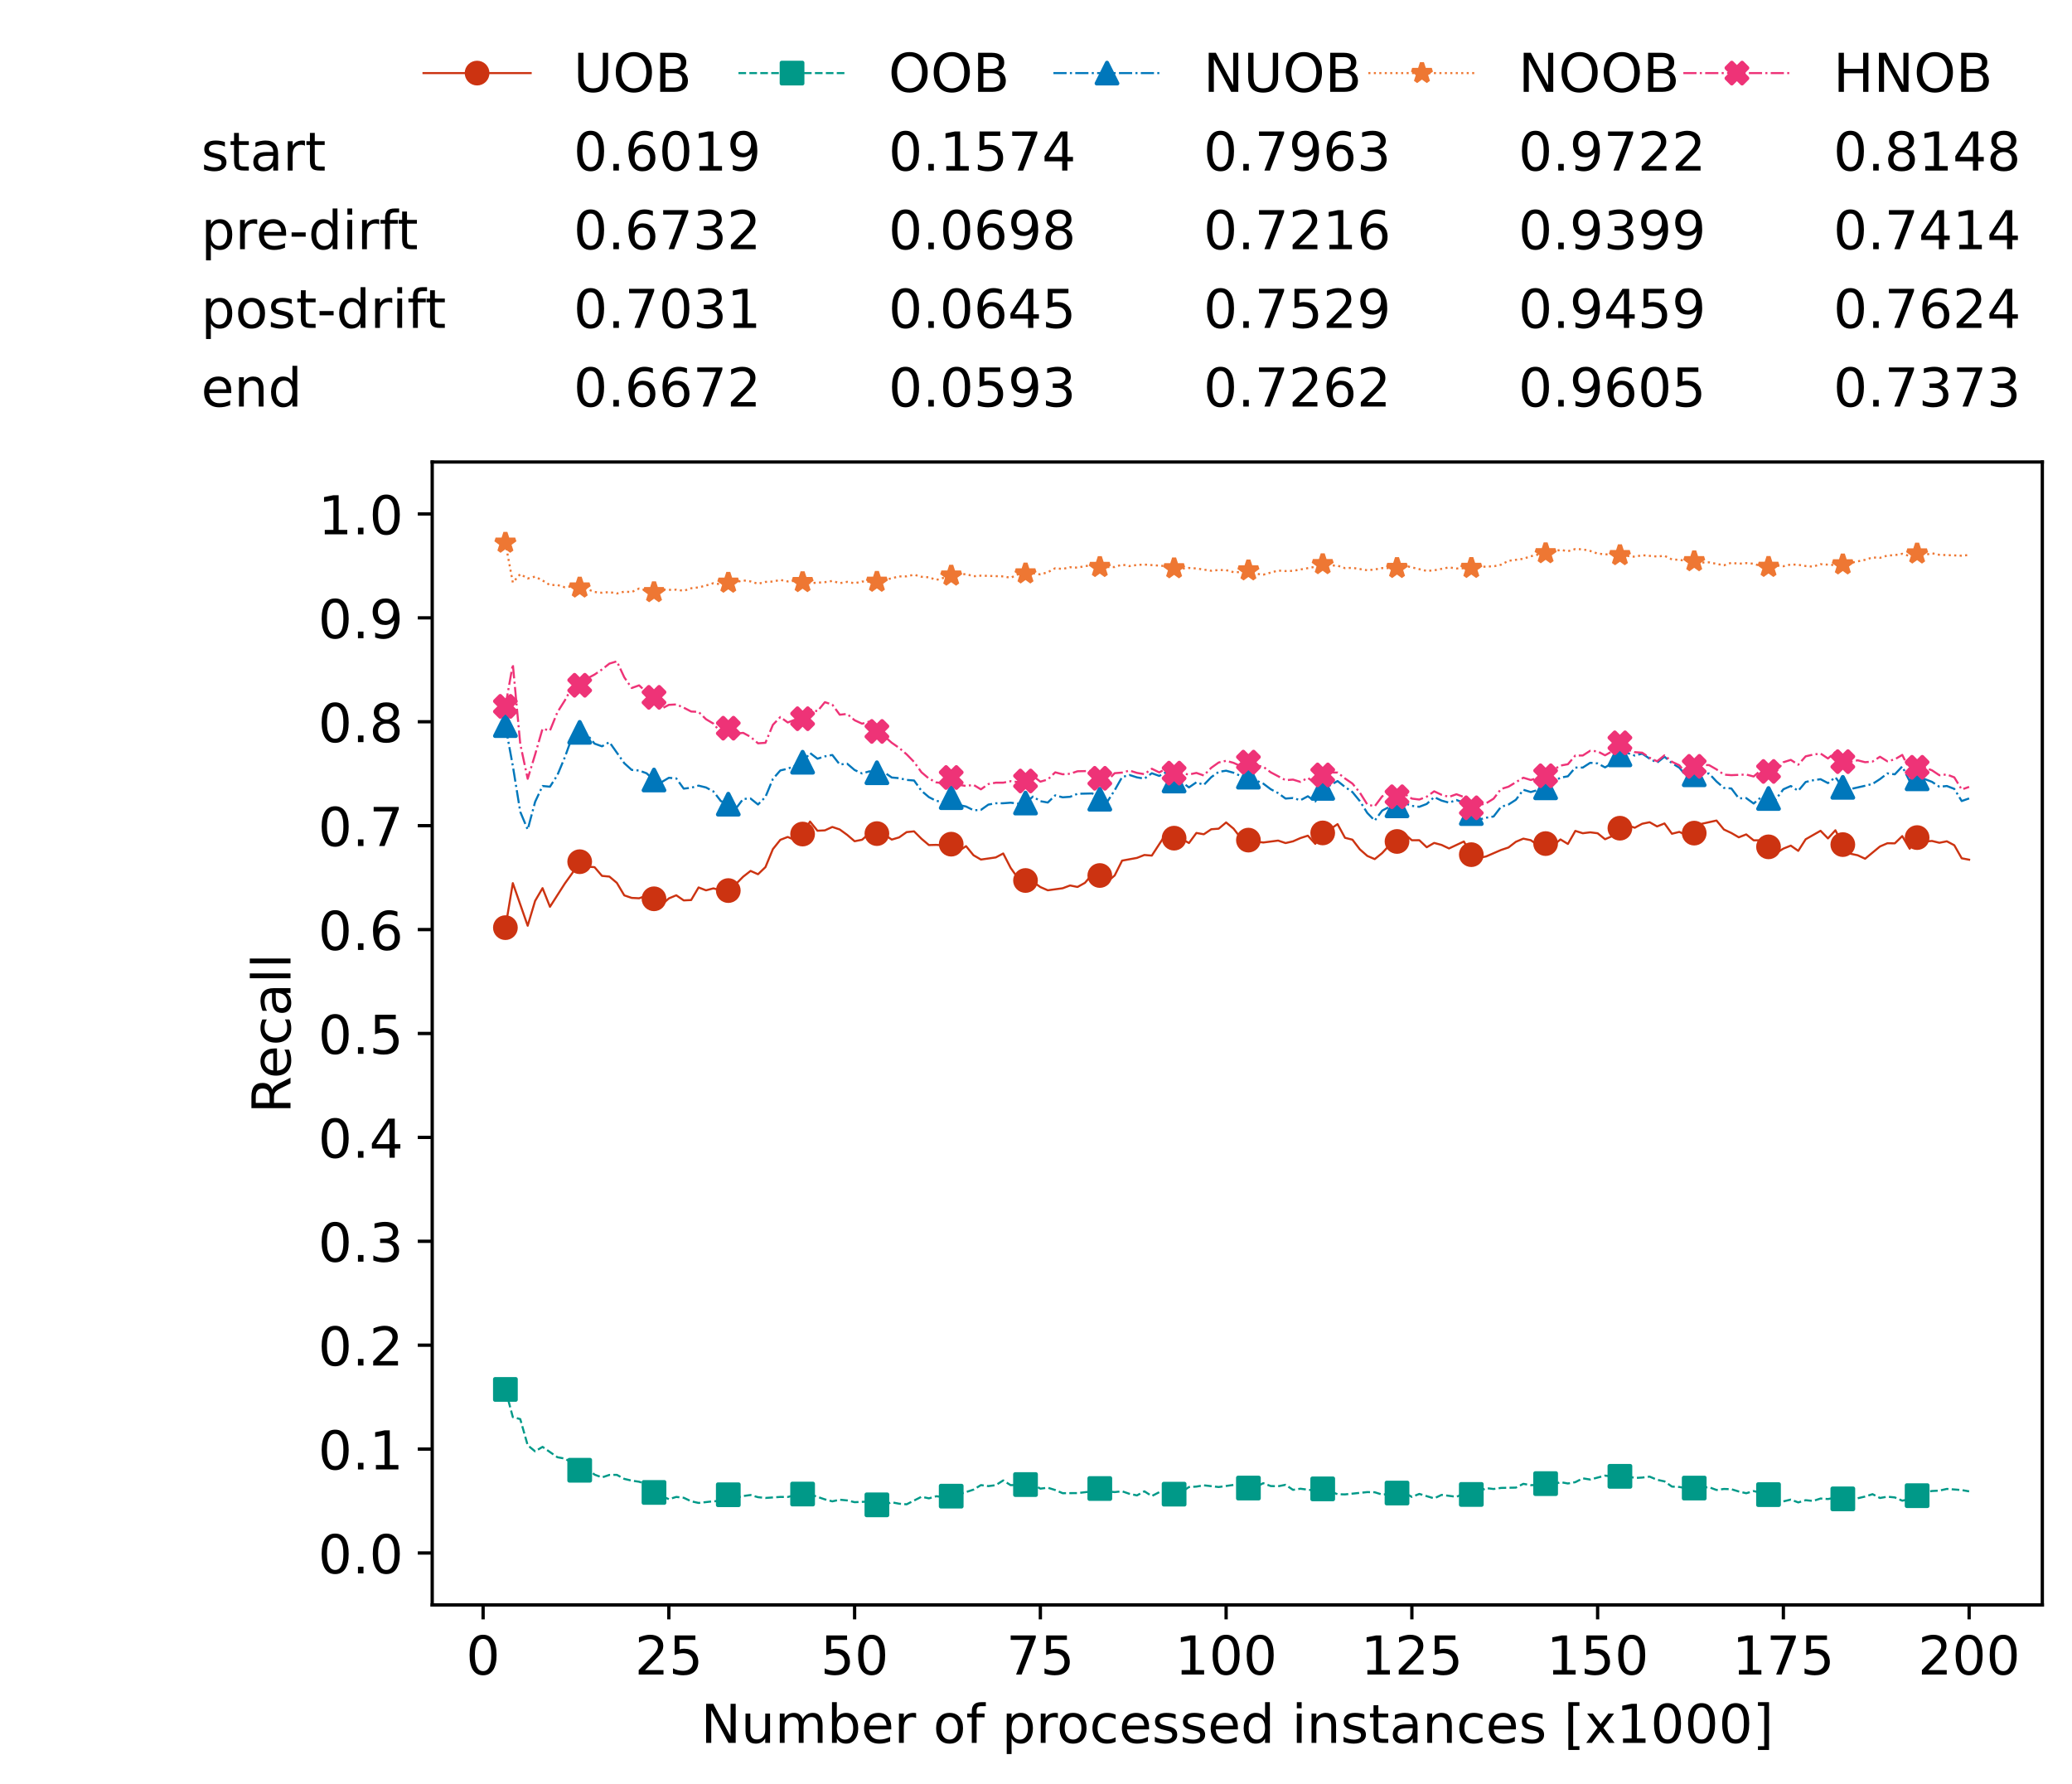 <?xml version="1.0" encoding="utf-8" standalone="no"?>
<!DOCTYPE svg PUBLIC "-//W3C//DTD SVG 1.1//EN"
  "http://www.w3.org/Graphics/SVG/1.1/DTD/svg11.dtd">
<!-- Created with matplotlib (https://matplotlib.org/) -->
<svg height="432.615pt" version="1.1" viewBox="0 0 502.65 432.615" width="502.65pt" xmlns="http://www.w3.org/2000/svg" xmlns:xlink="http://www.w3.org/1999/xlink">
 <defs>
  <style type="text/css">*{stroke-linecap:butt;stroke-linejoin:round;}</style>
 </defs>
 <g id="figure_1">
  <g id="patch_1">
   <path d="M 0 432.615 
L 502.65 432.615 
L 502.65 0 
L 0 0 
z
" style="fill:#ffffff;"/>
  </g>
  <g id="axes_1">
   <g id="patch_2">
    <path d="M 104.85 389.252 
L 495.45 389.252 
L 495.45 112.052 
L 104.85 112.052 
z
" style="fill:#ffffff;"/>
   </g>
   <g id="matplotlib.axis_1">
    <g id="xtick_1">
     <g id="line2d_1">
      <defs>
       <path d="M 0 0 
L 0 3.5 
" id="mafc189504d" style="stroke:#000000;stroke-width:0.8;"/>
      </defs>
      <g>
       <use style="stroke:#000000;stroke-width:0.8;" x="117.197" xlink:href="#mafc189504d" y="389.252"/>
      </g>
     </g>
     <g id="text_1">
      <!-- 0 -->
      <g transform="translate(113.061 406.13)scale(0.13 -0.13)">
       <defs>
        <path d="M 31.781 66.406 
Q 24.172 66.406 20.328 58.906 
Q 16.5 51.422 16.5 36.375 
Q 16.5 21.391 20.328 13.891 
Q 24.172 6.391 31.781 6.391 
Q 39.453 6.391 43.281 13.891 
Q 47.125 21.391 47.125 36.375 
Q 47.125 51.422 43.281 58.906 
Q 39.453 66.406 31.781 66.406 
z
M 31.781 74.219 
Q 44.047 74.219 50.516 64.516 
Q 56.984 54.828 56.984 36.375 
Q 56.984 17.969 50.516 8.266 
Q 44.047 -1.422 31.781 -1.422 
Q 19.531 -1.422 13.062 8.266 
Q 6.594 17.969 6.594 36.375 
Q 6.594 54.828 13.062 64.516 
Q 19.531 74.219 31.781 74.219 
z
" id="DejaVuSans-48"/>
       </defs>
       <use xlink:href="#DejaVuSans-48"/>
      </g>
     </g>
    </g>
    <g id="xtick_2">
     <g id="line2d_2">
      <g>
       <use style="stroke:#000000;stroke-width:0.8;" x="162.259" xlink:href="#mafc189504d" y="389.252"/>
      </g>
     </g>
     <g id="text_2">
      <!-- 25 -->
      <g transform="translate(153.988 406.13)scale(0.13 -0.13)">
       <defs>
        <path d="M 19.188 8.297 
L 53.609 8.297 
L 53.609 0 
L 7.328 0 
L 7.328 8.297 
Q 12.938 14.109 22.625 23.891 
Q 32.328 33.688 34.812 36.531 
Q 39.547 41.844 41.422 45.531 
Q 43.312 49.219 43.312 52.781 
Q 43.312 58.594 39.234 62.25 
Q 35.156 65.922 28.609 65.922 
Q 23.969 65.922 18.812 64.312 
Q 13.672 62.703 7.812 59.422 
L 7.812 69.391 
Q 13.766 71.781 18.938 73 
Q 24.125 74.219 28.422 74.219 
Q 39.75 74.219 46.484 68.547 
Q 53.219 62.891 53.219 53.422 
Q 53.219 48.922 51.531 44.891 
Q 49.859 40.875 45.406 35.406 
Q 44.188 33.984 37.641 27.219 
Q 31.109 20.453 19.188 8.297 
z
" id="DejaVuSans-50"/>
        <path d="M 10.797 72.906 
L 49.516 72.906 
L 49.516 64.594 
L 19.828 64.594 
L 19.828 46.734 
Q 21.969 47.469 24.109 47.828 
Q 26.266 48.188 28.422 48.188 
Q 40.625 48.188 47.75 41.5 
Q 54.891 34.812 54.891 23.391 
Q 54.891 11.625 47.562 5.094 
Q 40.234 -1.422 26.906 -1.422 
Q 22.312 -1.422 17.547 -0.641 
Q 12.797 0.141 7.719 1.703 
L 7.719 11.625 
Q 12.109 9.234 16.797 8.062 
Q 21.484 6.891 26.703 6.891 
Q 35.156 6.891 40.078 11.328 
Q 45.016 15.766 45.016 23.391 
Q 45.016 31 40.078 35.438 
Q 35.156 39.891 26.703 39.891 
Q 22.75 39.891 18.812 39.016 
Q 14.891 38.141 10.797 36.281 
z
" id="DejaVuSans-53"/>
       </defs>
       <use xlink:href="#DejaVuSans-50"/>
       <use x="63.623" xlink:href="#DejaVuSans-53"/>
      </g>
     </g>
    </g>
    <g id="xtick_3">
     <g id="line2d_3">
      <g>
       <use style="stroke:#000000;stroke-width:0.8;" x="207.322" xlink:href="#mafc189504d" y="389.252"/>
      </g>
     </g>
     <g id="text_3">
      <!-- 50 -->
      <g transform="translate(199.05 406.13)scale(0.13 -0.13)">
       <use xlink:href="#DejaVuSans-53"/>
       <use x="63.623" xlink:href="#DejaVuSans-48"/>
      </g>
     </g>
    </g>
    <g id="xtick_4">
     <g id="line2d_4">
      <g>
       <use style="stroke:#000000;stroke-width:0.8;" x="252.384" xlink:href="#mafc189504d" y="389.252"/>
      </g>
     </g>
     <g id="text_4">
      <!-- 75 -->
      <g transform="translate(244.113 406.13)scale(0.13 -0.13)">
       <defs>
        <path d="M 8.203 72.906 
L 55.078 72.906 
L 55.078 68.703 
L 28.609 0 
L 18.312 0 
L 43.219 64.594 
L 8.203 64.594 
z
" id="DejaVuSans-55"/>
       </defs>
       <use xlink:href="#DejaVuSans-55"/>
       <use x="63.623" xlink:href="#DejaVuSans-53"/>
      </g>
     </g>
    </g>
    <g id="xtick_5">
     <g id="line2d_5">
      <g>
       <use style="stroke:#000000;stroke-width:0.8;" x="297.446" xlink:href="#mafc189504d" y="389.252"/>
      </g>
     </g>
     <g id="text_5">
      <!-- 100 -->
      <g transform="translate(285.039 406.13)scale(0.13 -0.13)">
       <defs>
        <path d="M 12.406 8.297 
L 28.516 8.297 
L 28.516 63.922 
L 10.984 60.406 
L 10.984 69.391 
L 28.422 72.906 
L 38.281 72.906 
L 38.281 8.297 
L 54.391 8.297 
L 54.391 0 
L 12.406 0 
z
" id="DejaVuSans-49"/>
       </defs>
       <use xlink:href="#DejaVuSans-49"/>
       <use x="63.623" xlink:href="#DejaVuSans-48"/>
       <use x="127.246" xlink:href="#DejaVuSans-48"/>
      </g>
     </g>
    </g>
    <g id="xtick_6">
     <g id="line2d_6">
      <g>
       <use style="stroke:#000000;stroke-width:0.8;" x="342.509" xlink:href="#mafc189504d" y="389.252"/>
      </g>
     </g>
     <g id="text_6">
      <!-- 125 -->
      <g transform="translate(330.102 406.13)scale(0.13 -0.13)">
       <use xlink:href="#DejaVuSans-49"/>
       <use x="63.623" xlink:href="#DejaVuSans-50"/>
       <use x="127.246" xlink:href="#DejaVuSans-53"/>
      </g>
     </g>
    </g>
    <g id="xtick_7">
     <g id="line2d_7">
      <g>
       <use style="stroke:#000000;stroke-width:0.8;" x="387.571" xlink:href="#mafc189504d" y="389.252"/>
      </g>
     </g>
     <g id="text_7">
      <!-- 150 -->
      <g transform="translate(375.164 406.13)scale(0.13 -0.13)">
       <use xlink:href="#DejaVuSans-49"/>
       <use x="63.623" xlink:href="#DejaVuSans-53"/>
       <use x="127.246" xlink:href="#DejaVuSans-48"/>
      </g>
     </g>
    </g>
    <g id="xtick_8">
     <g id="line2d_8">
      <g>
       <use style="stroke:#000000;stroke-width:0.8;" x="432.633" xlink:href="#mafc189504d" y="389.252"/>
      </g>
     </g>
     <g id="text_8">
      <!-- 175 -->
      <g transform="translate(420.226 406.13)scale(0.13 -0.13)">
       <use xlink:href="#DejaVuSans-49"/>
       <use x="63.623" xlink:href="#DejaVuSans-55"/>
       <use x="127.246" xlink:href="#DejaVuSans-53"/>
      </g>
     </g>
    </g>
    <g id="xtick_9">
     <g id="line2d_9">
      <g>
       <use style="stroke:#000000;stroke-width:0.8;" x="477.695" xlink:href="#mafc189504d" y="389.252"/>
      </g>
     </g>
     <g id="text_9">
      <!-- 200 -->
      <g transform="translate(465.289 406.13)scale(0.13 -0.13)">
       <use xlink:href="#DejaVuSans-50"/>
       <use x="63.623" xlink:href="#DejaVuSans-48"/>
       <use x="127.246" xlink:href="#DejaVuSans-48"/>
      </g>
     </g>
    </g>
    <g id="text_10">
     <!-- Number of processed instances [x1000] -->
     <g transform="translate(170.025 422.711)scale(0.13 -0.13)">
      <defs>
       <path d="M 9.812 72.906 
L 23.094 72.906 
L 55.422 11.922 
L 55.422 72.906 
L 64.984 72.906 
L 64.984 0 
L 51.703 0 
L 19.391 60.984 
L 19.391 0 
L 9.812 0 
z
" id="DejaVuSans-78"/>
       <path d="M 8.5 21.578 
L 8.5 54.688 
L 17.484 54.688 
L 17.484 21.922 
Q 17.484 14.156 20.5 10.266 
Q 23.531 6.391 29.594 6.391 
Q 36.859 6.391 41.078 11.031 
Q 45.312 15.672 45.312 23.688 
L 45.312 54.688 
L 54.297 54.688 
L 54.297 0 
L 45.312 0 
L 45.312 8.406 
Q 42.047 3.422 37.719 1 
Q 33.406 -1.422 27.688 -1.422 
Q 18.266 -1.422 13.375 4.438 
Q 8.5 10.297 8.5 21.578 
z
M 31.109 56 
z
" id="DejaVuSans-117"/>
       <path d="M 52 44.188 
Q 55.375 50.25 60.062 53.125 
Q 64.75 56 71.094 56 
Q 79.641 56 84.281 50.016 
Q 88.922 44.047 88.922 33.016 
L 88.922 0 
L 79.891 0 
L 79.891 32.719 
Q 79.891 40.578 77.094 44.375 
Q 74.312 48.188 68.609 48.188 
Q 61.625 48.188 57.562 43.547 
Q 53.516 38.922 53.516 30.906 
L 53.516 0 
L 44.484 0 
L 44.484 32.719 
Q 44.484 40.625 41.703 44.406 
Q 38.922 48.188 33.109 48.188 
Q 26.219 48.188 22.156 43.531 
Q 18.109 38.875 18.109 30.906 
L 18.109 0 
L 9.078 0 
L 9.078 54.688 
L 18.109 54.688 
L 18.109 46.188 
Q 21.188 51.219 25.484 53.609 
Q 29.781 56 35.688 56 
Q 41.656 56 45.828 52.969 
Q 50 49.953 52 44.188 
z
" id="DejaVuSans-109"/>
       <path d="M 48.688 27.297 
Q 48.688 37.203 44.609 42.844 
Q 40.531 48.484 33.406 48.484 
Q 26.266 48.484 22.188 42.844 
Q 18.109 37.203 18.109 27.297 
Q 18.109 17.391 22.188 11.75 
Q 26.266 6.109 33.406 6.109 
Q 40.531 6.109 44.609 11.75 
Q 48.688 17.391 48.688 27.297 
z
M 18.109 46.391 
Q 20.953 51.266 25.266 53.625 
Q 29.594 56 35.594 56 
Q 45.562 56 51.781 48.094 
Q 58.016 40.188 58.016 27.297 
Q 58.016 14.406 51.781 6.484 
Q 45.562 -1.422 35.594 -1.422 
Q 29.594 -1.422 25.266 0.953 
Q 20.953 3.328 18.109 8.203 
L 18.109 0 
L 9.078 0 
L 9.078 75.984 
L 18.109 75.984 
z
" id="DejaVuSans-98"/>
       <path d="M 56.203 29.594 
L 56.203 25.203 
L 14.891 25.203 
Q 15.484 15.922 20.484 11.062 
Q 25.484 6.203 34.422 6.203 
Q 39.594 6.203 44.453 7.469 
Q 49.312 8.734 54.109 11.281 
L 54.109 2.781 
Q 49.266 0.734 44.188 -0.344 
Q 39.109 -1.422 33.891 -1.422 
Q 20.797 -1.422 13.156 6.188 
Q 5.516 13.812 5.516 26.812 
Q 5.516 40.234 12.766 48.109 
Q 20.016 56 32.328 56 
Q 43.359 56 49.781 48.891 
Q 56.203 41.797 56.203 29.594 
z
M 47.219 32.234 
Q 47.125 39.594 43.094 43.984 
Q 39.062 48.391 32.422 48.391 
Q 24.906 48.391 20.391 44.141 
Q 15.875 39.891 15.188 32.172 
z
" id="DejaVuSans-101"/>
       <path d="M 41.109 46.297 
Q 39.594 47.172 37.812 47.578 
Q 36.031 48 33.891 48 
Q 26.266 48 22.188 43.047 
Q 18.109 38.094 18.109 28.812 
L 18.109 0 
L 9.078 0 
L 9.078 54.688 
L 18.109 54.688 
L 18.109 46.188 
Q 20.953 51.172 25.484 53.578 
Q 30.031 56 36.531 56 
Q 37.453 56 38.578 55.875 
Q 39.703 55.766 41.062 55.516 
z
" id="DejaVuSans-114"/>
       <path id="DejaVuSans-32"/>
       <path d="M 30.609 48.391 
Q 23.391 48.391 19.188 42.75 
Q 14.984 37.109 14.984 27.297 
Q 14.984 17.484 19.156 11.844 
Q 23.344 6.203 30.609 6.203 
Q 37.797 6.203 41.984 11.859 
Q 46.188 17.531 46.188 27.297 
Q 46.188 37.016 41.984 42.703 
Q 37.797 48.391 30.609 48.391 
z
M 30.609 56 
Q 42.328 56 49.016 48.375 
Q 55.719 40.766 55.719 27.297 
Q 55.719 13.875 49.016 6.219 
Q 42.328 -1.422 30.609 -1.422 
Q 18.844 -1.422 12.172 6.219 
Q 5.516 13.875 5.516 27.297 
Q 5.516 40.766 12.172 48.375 
Q 18.844 56 30.609 56 
z
" id="DejaVuSans-111"/>
       <path d="M 37.109 75.984 
L 37.109 68.5 
L 28.516 68.5 
Q 23.688 68.5 21.797 66.547 
Q 19.922 64.594 19.922 59.516 
L 19.922 54.688 
L 34.719 54.688 
L 34.719 47.703 
L 19.922 47.703 
L 19.922 0 
L 10.891 0 
L 10.891 47.703 
L 2.297 47.703 
L 2.297 54.688 
L 10.891 54.688 
L 10.891 58.5 
Q 10.891 67.625 15.141 71.797 
Q 19.391 75.984 28.609 75.984 
z
" id="DejaVuSans-102"/>
       <path d="M 18.109 8.203 
L 18.109 -20.797 
L 9.078 -20.797 
L 9.078 54.688 
L 18.109 54.688 
L 18.109 46.391 
Q 20.953 51.266 25.266 53.625 
Q 29.594 56 35.594 56 
Q 45.562 56 51.781 48.094 
Q 58.016 40.188 58.016 27.297 
Q 58.016 14.406 51.781 6.484 
Q 45.562 -1.422 35.594 -1.422 
Q 29.594 -1.422 25.266 0.953 
Q 20.953 3.328 18.109 8.203 
z
M 48.688 27.297 
Q 48.688 37.203 44.609 42.844 
Q 40.531 48.484 33.406 48.484 
Q 26.266 48.484 22.188 42.844 
Q 18.109 37.203 18.109 27.297 
Q 18.109 17.391 22.188 11.75 
Q 26.266 6.109 33.406 6.109 
Q 40.531 6.109 44.609 11.75 
Q 48.688 17.391 48.688 27.297 
z
" id="DejaVuSans-112"/>
       <path d="M 48.781 52.594 
L 48.781 44.188 
Q 44.969 46.297 41.141 47.344 
Q 37.312 48.391 33.406 48.391 
Q 24.656 48.391 19.812 42.844 
Q 14.984 37.312 14.984 27.297 
Q 14.984 17.281 19.812 11.734 
Q 24.656 6.203 33.406 6.203 
Q 37.312 6.203 41.141 7.25 
Q 44.969 8.297 48.781 10.406 
L 48.781 2.094 
Q 45.016 0.344 40.984 -0.531 
Q 36.969 -1.422 32.422 -1.422 
Q 20.062 -1.422 12.781 6.344 
Q 5.516 14.109 5.516 27.297 
Q 5.516 40.672 12.859 48.328 
Q 20.219 56 33.016 56 
Q 37.156 56 41.109 55.141 
Q 45.062 54.297 48.781 52.594 
z
" id="DejaVuSans-99"/>
       <path d="M 44.281 53.078 
L 44.281 44.578 
Q 40.484 46.531 36.375 47.5 
Q 32.281 48.484 27.875 48.484 
Q 21.188 48.484 17.844 46.438 
Q 14.5 44.391 14.5 40.281 
Q 14.5 37.156 16.891 35.375 
Q 19.281 33.594 26.516 31.984 
L 29.594 31.297 
Q 39.156 29.25 43.188 25.516 
Q 47.219 21.781 47.219 15.094 
Q 47.219 7.469 41.188 3.016 
Q 35.156 -1.422 24.609 -1.422 
Q 20.219 -1.422 15.453 -0.562 
Q 10.688 0.297 5.422 2 
L 5.422 11.281 
Q 10.406 8.688 15.234 7.391 
Q 20.062 6.109 24.812 6.109 
Q 31.156 6.109 34.562 8.281 
Q 37.984 10.453 37.984 14.406 
Q 37.984 18.062 35.516 20.016 
Q 33.062 21.969 24.703 23.781 
L 21.578 24.516 
Q 13.234 26.266 9.516 29.906 
Q 5.812 33.547 5.812 39.891 
Q 5.812 47.609 11.281 51.797 
Q 16.75 56 26.812 56 
Q 31.781 56 36.172 55.266 
Q 40.578 54.547 44.281 53.078 
z
" id="DejaVuSans-115"/>
       <path d="M 45.406 46.391 
L 45.406 75.984 
L 54.391 75.984 
L 54.391 0 
L 45.406 0 
L 45.406 8.203 
Q 42.578 3.328 38.25 0.953 
Q 33.938 -1.422 27.875 -1.422 
Q 17.969 -1.422 11.734 6.484 
Q 5.516 14.406 5.516 27.297 
Q 5.516 40.188 11.734 48.094 
Q 17.969 56 27.875 56 
Q 33.938 56 38.25 53.625 
Q 42.578 51.266 45.406 46.391 
z
M 14.797 27.297 
Q 14.797 17.391 18.875 11.75 
Q 22.953 6.109 30.078 6.109 
Q 37.203 6.109 41.297 11.75 
Q 45.406 17.391 45.406 27.297 
Q 45.406 37.203 41.297 42.844 
Q 37.203 48.484 30.078 48.484 
Q 22.953 48.484 18.875 42.844 
Q 14.797 37.203 14.797 27.297 
z
" id="DejaVuSans-100"/>
       <path d="M 9.422 54.688 
L 18.406 54.688 
L 18.406 0 
L 9.422 0 
z
M 9.422 75.984 
L 18.406 75.984 
L 18.406 64.594 
L 9.422 64.594 
z
" id="DejaVuSans-105"/>
       <path d="M 54.891 33.016 
L 54.891 0 
L 45.906 0 
L 45.906 32.719 
Q 45.906 40.484 42.875 44.328 
Q 39.844 48.188 33.797 48.188 
Q 26.516 48.188 22.312 43.547 
Q 18.109 38.922 18.109 30.906 
L 18.109 0 
L 9.078 0 
L 9.078 54.688 
L 18.109 54.688 
L 18.109 46.188 
Q 21.344 51.125 25.703 53.562 
Q 30.078 56 35.797 56 
Q 45.219 56 50.047 50.172 
Q 54.891 44.344 54.891 33.016 
z
" id="DejaVuSans-110"/>
       <path d="M 18.312 70.219 
L 18.312 54.688 
L 36.812 54.688 
L 36.812 47.703 
L 18.312 47.703 
L 18.312 18.016 
Q 18.312 11.328 20.141 9.422 
Q 21.969 7.516 27.594 7.516 
L 36.812 7.516 
L 36.812 0 
L 27.594 0 
Q 17.188 0 13.234 3.875 
Q 9.281 7.766 9.281 18.016 
L 9.281 47.703 
L 2.688 47.703 
L 2.688 54.688 
L 9.281 54.688 
L 9.281 70.219 
z
" id="DejaVuSans-116"/>
       <path d="M 34.281 27.484 
Q 23.391 27.484 19.188 25 
Q 14.984 22.516 14.984 16.5 
Q 14.984 11.719 18.141 8.906 
Q 21.297 6.109 26.703 6.109 
Q 34.188 6.109 38.703 11.406 
Q 43.219 16.703 43.219 25.484 
L 43.219 27.484 
z
M 52.203 31.203 
L 52.203 0 
L 43.219 0 
L 43.219 8.297 
Q 40.141 3.328 35.547 0.953 
Q 30.953 -1.422 24.312 -1.422 
Q 15.922 -1.422 10.953 3.297 
Q 6 8.016 6 15.922 
Q 6 25.141 12.172 29.828 
Q 18.359 34.516 30.609 34.516 
L 43.219 34.516 
L 43.219 35.406 
Q 43.219 41.609 39.141 45 
Q 35.062 48.391 27.688 48.391 
Q 23 48.391 18.547 47.266 
Q 14.109 46.141 10.016 43.891 
L 10.016 52.203 
Q 14.938 54.109 19.578 55.047 
Q 24.219 56 28.609 56 
Q 40.484 56 46.344 49.844 
Q 52.203 43.703 52.203 31.203 
z
" id="DejaVuSans-97"/>
       <path d="M 8.594 75.984 
L 29.297 75.984 
L 29.297 69 
L 17.578 69 
L 17.578 -6.203 
L 29.297 -6.203 
L 29.297 -13.188 
L 8.594 -13.188 
z
" id="DejaVuSans-91"/>
       <path d="M 54.891 54.688 
L 35.109 28.078 
L 55.906 0 
L 45.312 0 
L 29.391 21.484 
L 13.484 0 
L 2.875 0 
L 24.125 28.609 
L 4.688 54.688 
L 15.281 54.688 
L 29.781 35.203 
L 44.281 54.688 
z
" id="DejaVuSans-120"/>
       <path d="M 30.422 75.984 
L 30.422 -13.188 
L 9.719 -13.188 
L 9.719 -6.203 
L 21.391 -6.203 
L 21.391 69 
L 9.719 69 
L 9.719 75.984 
z
" id="DejaVuSans-93"/>
      </defs>
      <use xlink:href="#DejaVuSans-78"/>
      <use x="74.805" xlink:href="#DejaVuSans-117"/>
      <use x="138.184" xlink:href="#DejaVuSans-109"/>
      <use x="235.596" xlink:href="#DejaVuSans-98"/>
      <use x="299.072" xlink:href="#DejaVuSans-101"/>
      <use x="360.596" xlink:href="#DejaVuSans-114"/>
      <use x="401.709" xlink:href="#DejaVuSans-32"/>
      <use x="433.496" xlink:href="#DejaVuSans-111"/>
      <use x="494.678" xlink:href="#DejaVuSans-102"/>
      <use x="529.883" xlink:href="#DejaVuSans-32"/>
      <use x="561.67" xlink:href="#DejaVuSans-112"/>
      <use x="625.146" xlink:href="#DejaVuSans-114"/>
      <use x="664.01" xlink:href="#DejaVuSans-111"/>
      <use x="725.191" xlink:href="#DejaVuSans-99"/>
      <use x="780.172" xlink:href="#DejaVuSans-101"/>
      <use x="841.695" xlink:href="#DejaVuSans-115"/>
      <use x="893.795" xlink:href="#DejaVuSans-115"/>
      <use x="945.895" xlink:href="#DejaVuSans-101"/>
      <use x="1007.418" xlink:href="#DejaVuSans-100"/>
      <use x="1070.895" xlink:href="#DejaVuSans-32"/>
      <use x="1102.682" xlink:href="#DejaVuSans-105"/>
      <use x="1130.465" xlink:href="#DejaVuSans-110"/>
      <use x="1193.844" xlink:href="#DejaVuSans-115"/>
      <use x="1245.943" xlink:href="#DejaVuSans-116"/>
      <use x="1285.152" xlink:href="#DejaVuSans-97"/>
      <use x="1346.432" xlink:href="#DejaVuSans-110"/>
      <use x="1409.811" xlink:href="#DejaVuSans-99"/>
      <use x="1464.791" xlink:href="#DejaVuSans-101"/>
      <use x="1526.314" xlink:href="#DejaVuSans-115"/>
      <use x="1578.414" xlink:href="#DejaVuSans-32"/>
      <use x="1610.201" xlink:href="#DejaVuSans-91"/>
      <use x="1649.215" xlink:href="#DejaVuSans-120"/>
      <use x="1708.395" xlink:href="#DejaVuSans-49"/>
      <use x="1772.018" xlink:href="#DejaVuSans-48"/>
      <use x="1835.641" xlink:href="#DejaVuSans-48"/>
      <use x="1899.264" xlink:href="#DejaVuSans-48"/>
      <use x="1962.887" xlink:href="#DejaVuSans-93"/>
     </g>
    </g>
   </g>
   <g id="matplotlib.axis_2">
    <g id="ytick_1">
     <g id="line2d_10">
      <defs>
       <path d="M 0 0 
L -3.5 0 
" id="m26655ae9df" style="stroke:#000000;stroke-width:0.8;"/>
      </defs>
      <g>
       <use style="stroke:#000000;stroke-width:0.8;" x="104.85" xlink:href="#m26655ae9df" y="376.652"/>
      </g>
     </g>
     <g id="text_11">
      <!-- 0.0 -->
      <g transform="translate(77.176 381.591)scale(0.13 -0.13)">
       <defs>
        <path d="M 10.688 12.406 
L 21 12.406 
L 21 0 
L 10.688 0 
z
" id="DejaVuSans-46"/>
       </defs>
       <use xlink:href="#DejaVuSans-48"/>
       <use x="63.623" xlink:href="#DejaVuSans-46"/>
       <use x="95.41" xlink:href="#DejaVuSans-48"/>
      </g>
     </g>
    </g>
    <g id="ytick_2">
     <g id="line2d_11">
      <g>
       <use style="stroke:#000000;stroke-width:0.8;" x="104.85" xlink:href="#m26655ae9df" y="351.452"/>
      </g>
     </g>
     <g id="text_12">
      <!-- 0.1 -->
      <g transform="translate(77.176 356.391)scale(0.13 -0.13)">
       <use xlink:href="#DejaVuSans-48"/>
       <use x="63.623" xlink:href="#DejaVuSans-46"/>
       <use x="95.41" xlink:href="#DejaVuSans-49"/>
      </g>
     </g>
    </g>
    <g id="ytick_3">
     <g id="line2d_12">
      <g>
       <use style="stroke:#000000;stroke-width:0.8;" x="104.85" xlink:href="#m26655ae9df" y="326.252"/>
      </g>
     </g>
     <g id="text_13">
      <!-- 0.2 -->
      <g transform="translate(77.176 331.191)scale(0.13 -0.13)">
       <use xlink:href="#DejaVuSans-48"/>
       <use x="63.623" xlink:href="#DejaVuSans-46"/>
       <use x="95.41" xlink:href="#DejaVuSans-50"/>
      </g>
     </g>
    </g>
    <g id="ytick_4">
     <g id="line2d_13">
      <g>
       <use style="stroke:#000000;stroke-width:0.8;" x="104.85" xlink:href="#m26655ae9df" y="301.052"/>
      </g>
     </g>
     <g id="text_14">
      <!-- 0.3 -->
      <g transform="translate(77.176 305.991)scale(0.13 -0.13)">
       <defs>
        <path d="M 40.578 39.312 
Q 47.656 37.797 51.625 33 
Q 55.609 28.219 55.609 21.188 
Q 55.609 10.406 48.188 4.484 
Q 40.766 -1.422 27.094 -1.422 
Q 22.516 -1.422 17.656 -0.516 
Q 12.797 0.391 7.625 2.203 
L 7.625 11.719 
Q 11.719 9.328 16.594 8.109 
Q 21.484 6.891 26.812 6.891 
Q 36.078 6.891 40.938 10.547 
Q 45.797 14.203 45.797 21.188 
Q 45.797 27.641 41.281 31.266 
Q 36.766 34.906 28.719 34.906 
L 20.219 34.906 
L 20.219 43.016 
L 29.109 43.016 
Q 36.375 43.016 40.234 45.922 
Q 44.094 48.828 44.094 54.297 
Q 44.094 59.906 40.109 62.906 
Q 36.141 65.922 28.719 65.922 
Q 24.656 65.922 20.016 65.031 
Q 15.375 64.156 9.812 62.312 
L 9.812 71.094 
Q 15.438 72.656 20.344 73.438 
Q 25.25 74.219 29.594 74.219 
Q 40.828 74.219 47.359 69.109 
Q 53.906 64.016 53.906 55.328 
Q 53.906 49.266 50.438 45.094 
Q 46.969 40.922 40.578 39.312 
z
" id="DejaVuSans-51"/>
       </defs>
       <use xlink:href="#DejaVuSans-48"/>
       <use x="63.623" xlink:href="#DejaVuSans-46"/>
       <use x="95.41" xlink:href="#DejaVuSans-51"/>
      </g>
     </g>
    </g>
    <g id="ytick_5">
     <g id="line2d_14">
      <g>
       <use style="stroke:#000000;stroke-width:0.8;" x="104.85" xlink:href="#m26655ae9df" y="275.852"/>
      </g>
     </g>
     <g id="text_15">
      <!-- 0.4 -->
      <g transform="translate(77.176 280.791)scale(0.13 -0.13)">
       <defs>
        <path d="M 37.797 64.312 
L 12.891 25.391 
L 37.797 25.391 
z
M 35.203 72.906 
L 47.609 72.906 
L 47.609 25.391 
L 58.016 25.391 
L 58.016 17.188 
L 47.609 17.188 
L 47.609 0 
L 37.797 0 
L 37.797 17.188 
L 4.891 17.188 
L 4.891 26.703 
z
" id="DejaVuSans-52"/>
       </defs>
       <use xlink:href="#DejaVuSans-48"/>
       <use x="63.623" xlink:href="#DejaVuSans-46"/>
       <use x="95.41" xlink:href="#DejaVuSans-52"/>
      </g>
     </g>
    </g>
    <g id="ytick_6">
     <g id="line2d_15">
      <g>
       <use style="stroke:#000000;stroke-width:0.8;" x="104.85" xlink:href="#m26655ae9df" y="250.652"/>
      </g>
     </g>
     <g id="text_16">
      <!-- 0.5 -->
      <g transform="translate(77.176 255.591)scale(0.13 -0.13)">
       <use xlink:href="#DejaVuSans-48"/>
       <use x="63.623" xlink:href="#DejaVuSans-46"/>
       <use x="95.41" xlink:href="#DejaVuSans-53"/>
      </g>
     </g>
    </g>
    <g id="ytick_7">
     <g id="line2d_16">
      <g>
       <use style="stroke:#000000;stroke-width:0.8;" x="104.85" xlink:href="#m26655ae9df" y="225.452"/>
      </g>
     </g>
     <g id="text_17">
      <!-- 0.6 -->
      <g transform="translate(77.176 230.391)scale(0.13 -0.13)">
       <defs>
        <path d="M 33.016 40.375 
Q 26.375 40.375 22.484 35.828 
Q 18.609 31.297 18.609 23.391 
Q 18.609 15.531 22.484 10.953 
Q 26.375 6.391 33.016 6.391 
Q 39.656 6.391 43.531 10.953 
Q 47.406 15.531 47.406 23.391 
Q 47.406 31.297 43.531 35.828 
Q 39.656 40.375 33.016 40.375 
z
M 52.594 71.297 
L 52.594 62.312 
Q 48.875 64.062 45.094 64.984 
Q 41.312 65.922 37.594 65.922 
Q 27.828 65.922 22.672 59.328 
Q 17.531 52.734 16.797 39.406 
Q 19.672 43.656 24.016 45.922 
Q 28.375 48.188 33.594 48.188 
Q 44.578 48.188 50.953 41.516 
Q 57.328 34.859 57.328 23.391 
Q 57.328 12.156 50.688 5.359 
Q 44.047 -1.422 33.016 -1.422 
Q 20.359 -1.422 13.672 8.266 
Q 6.984 17.969 6.984 36.375 
Q 6.984 53.656 15.188 63.938 
Q 23.391 74.219 37.203 74.219 
Q 40.922 74.219 44.703 73.484 
Q 48.484 72.75 52.594 71.297 
z
" id="DejaVuSans-54"/>
       </defs>
       <use xlink:href="#DejaVuSans-48"/>
       <use x="63.623" xlink:href="#DejaVuSans-46"/>
       <use x="95.41" xlink:href="#DejaVuSans-54"/>
      </g>
     </g>
    </g>
    <g id="ytick_8">
     <g id="line2d_17">
      <g>
       <use style="stroke:#000000;stroke-width:0.8;" x="104.85" xlink:href="#m26655ae9df" y="200.252"/>
      </g>
     </g>
     <g id="text_18">
      <!-- 0.7 -->
      <g transform="translate(77.176 205.191)scale(0.13 -0.13)">
       <use xlink:href="#DejaVuSans-48"/>
       <use x="63.623" xlink:href="#DejaVuSans-46"/>
       <use x="95.41" xlink:href="#DejaVuSans-55"/>
      </g>
     </g>
    </g>
    <g id="ytick_9">
     <g id="line2d_18">
      <g>
       <use style="stroke:#000000;stroke-width:0.8;" x="104.85" xlink:href="#m26655ae9df" y="175.052"/>
      </g>
     </g>
     <g id="text_19">
      <!-- 0.8 -->
      <g transform="translate(77.176 179.991)scale(0.13 -0.13)">
       <defs>
        <path d="M 31.781 34.625 
Q 24.75 34.625 20.719 30.859 
Q 16.703 27.094 16.703 20.516 
Q 16.703 13.922 20.719 10.156 
Q 24.75 6.391 31.781 6.391 
Q 38.812 6.391 42.859 10.172 
Q 46.922 13.969 46.922 20.516 
Q 46.922 27.094 42.891 30.859 
Q 38.875 34.625 31.781 34.625 
z
M 21.922 38.812 
Q 15.578 40.375 12.031 44.719 
Q 8.5 49.078 8.5 55.328 
Q 8.5 64.062 14.719 69.141 
Q 20.953 74.219 31.781 74.219 
Q 42.672 74.219 48.875 69.141 
Q 55.078 64.062 55.078 55.328 
Q 55.078 49.078 51.531 44.719 
Q 48 40.375 41.703 38.812 
Q 48.828 37.156 52.797 32.312 
Q 56.781 27.484 56.781 20.516 
Q 56.781 9.906 50.312 4.234 
Q 43.844 -1.422 31.781 -1.422 
Q 19.734 -1.422 13.25 4.234 
Q 6.781 9.906 6.781 20.516 
Q 6.781 27.484 10.781 32.312 
Q 14.797 37.156 21.922 38.812 
z
M 18.312 54.391 
Q 18.312 48.734 21.844 45.562 
Q 25.391 42.391 31.781 42.391 
Q 38.141 42.391 41.719 45.562 
Q 45.312 48.734 45.312 54.391 
Q 45.312 60.062 41.719 63.234 
Q 38.141 66.406 31.781 66.406 
Q 25.391 66.406 21.844 63.234 
Q 18.312 60.062 18.312 54.391 
z
" id="DejaVuSans-56"/>
       </defs>
       <use xlink:href="#DejaVuSans-48"/>
       <use x="63.623" xlink:href="#DejaVuSans-46"/>
       <use x="95.41" xlink:href="#DejaVuSans-56"/>
      </g>
     </g>
    </g>
    <g id="ytick_10">
     <g id="line2d_19">
      <g>
       <use style="stroke:#000000;stroke-width:0.8;" x="104.85" xlink:href="#m26655ae9df" y="149.852"/>
      </g>
     </g>
     <g id="text_20">
      <!-- 0.9 -->
      <g transform="translate(77.176 154.791)scale(0.13 -0.13)">
       <defs>
        <path d="M 10.984 1.516 
L 10.984 10.5 
Q 14.703 8.734 18.5 7.812 
Q 22.312 6.891 25.984 6.891 
Q 35.75 6.891 40.891 13.453 
Q 46.047 20.016 46.781 33.406 
Q 43.953 29.203 39.594 26.953 
Q 35.25 24.703 29.984 24.703 
Q 19.047 24.703 12.672 31.312 
Q 6.297 37.938 6.297 49.422 
Q 6.297 60.641 12.938 67.422 
Q 19.578 74.219 30.609 74.219 
Q 43.266 74.219 49.922 64.516 
Q 56.594 54.828 56.594 36.375 
Q 56.594 19.141 48.406 8.859 
Q 40.234 -1.422 26.422 -1.422 
Q 22.703 -1.422 18.891 -0.688 
Q 15.094 0.047 10.984 1.516 
z
M 30.609 32.422 
Q 37.25 32.422 41.125 36.953 
Q 45.016 41.5 45.016 49.422 
Q 45.016 57.281 41.125 61.844 
Q 37.25 66.406 30.609 66.406 
Q 23.969 66.406 20.094 61.844 
Q 16.219 57.281 16.219 49.422 
Q 16.219 41.5 20.094 36.953 
Q 23.969 32.422 30.609 32.422 
z
" id="DejaVuSans-57"/>
       </defs>
       <use xlink:href="#DejaVuSans-48"/>
       <use x="63.623" xlink:href="#DejaVuSans-46"/>
       <use x="95.41" xlink:href="#DejaVuSans-57"/>
      </g>
     </g>
    </g>
    <g id="ytick_11">
     <g id="line2d_20">
      <g>
       <use style="stroke:#000000;stroke-width:0.8;" x="104.85" xlink:href="#m26655ae9df" y="124.652"/>
      </g>
     </g>
     <g id="text_21">
      <!-- 1.0 -->
      <g transform="translate(77.176 129.591)scale(0.13 -0.13)">
       <use xlink:href="#DejaVuSans-49"/>
       <use x="63.623" xlink:href="#DejaVuSans-46"/>
       <use x="95.41" xlink:href="#DejaVuSans-48"/>
      </g>
     </g>
    </g>
    <g id="text_22">
     <!-- Recall -->
     <g transform="translate(70.472 270.044)rotate(-90)scale(0.13 -0.13)">
      <defs>
       <path d="M 44.391 34.188 
Q 47.562 33.109 50.562 29.594 
Q 53.562 26.078 56.594 19.922 
L 66.609 0 
L 56 0 
L 46.688 18.703 
Q 43.062 26.031 39.672 28.422 
Q 36.281 30.812 30.422 30.812 
L 19.672 30.812 
L 19.672 0 
L 9.812 0 
L 9.812 72.906 
L 32.078 72.906 
Q 44.578 72.906 50.734 67.672 
Q 56.891 62.453 56.891 51.906 
Q 56.891 45.016 53.688 40.469 
Q 50.484 35.938 44.391 34.188 
z
M 19.672 64.797 
L 19.672 38.922 
L 32.078 38.922 
Q 39.203 38.922 42.844 42.219 
Q 46.484 45.516 46.484 51.906 
Q 46.484 58.297 42.844 61.547 
Q 39.203 64.797 32.078 64.797 
z
" id="DejaVuSans-82"/>
       <path d="M 9.422 75.984 
L 18.406 75.984 
L 18.406 0 
L 9.422 0 
z
" id="DejaVuSans-108"/>
      </defs>
      <use xlink:href="#DejaVuSans-82"/>
      <use x="64.982" xlink:href="#DejaVuSans-101"/>
      <use x="126.506" xlink:href="#DejaVuSans-99"/>
      <use x="181.486" xlink:href="#DejaVuSans-97"/>
      <use x="242.766" xlink:href="#DejaVuSans-108"/>
      <use x="270.549" xlink:href="#DejaVuSans-108"/>
     </g>
    </g>
   </g>
   <g id="line2d_21"/>
   <g id="line2d_22"/>
   <g id="line2d_23"/>
   <g id="line2d_24"/>
   <g id="line2d_25"/>
   <g id="line2d_26">
    <path clip-path="url(#p0d885411ec)" d="M 122.605 224.985 
L 124.407 214.193 
L 128.012 224.523 
L 129.815 218.489 
L 131.617 215.406 
L 133.419 219.927 
L 137.024 214.283 
L 138.827 211.774 
L 140.629 208.992 
L 142.432 210.181 
L 144.234 210.319 
L 146.037 212.429 
L 147.839 212.603 
L 149.642 214.125 
L 151.444 217.158 
L 153.247 217.772 
L 155.049 217.861 
L 156.852 217.233 
L 158.654 217.991 
L 160.457 219.489 
L 162.259 217.893 
L 164.062 217.137 
L 165.864 218.377 
L 167.667 218.291 
L 169.469 215.239 
L 171.272 215.935 
L 173.074 215.458 
L 174.877 215.945 
L 176.679 215.995 
L 178.482 214.451 
L 180.284 212.628 
L 182.087 211.23 
L 183.889 212.03 
L 185.692 210.304 
L 187.494 205.944 
L 189.297 203.693 
L 191.099 202.989 
L 192.902 203.768 
L 194.704 202.286 
L 196.507 199.257 
L 198.309 201.483 
L 200.112 201.393 
L 201.914 200.565 
L 203.717 201.176 
L 205.519 202.485 
L 207.322 204.026 
L 209.124 203.67 
L 210.927 202.113 
L 212.729 202.177 
L 214.532 202.406 
L 216.334 203.63 
L 218.137 203.087 
L 219.939 201.813 
L 221.742 201.63 
L 223.544 203.429 
L 225.347 204.957 
L 227.149 204.912 
L 228.952 205.047 
L 230.754 204.74 
L 232.557 206.417 
L 234.359 205.223 
L 236.162 207.426 
L 237.964 208.47 
L 241.569 207.955 
L 243.372 206.997 
L 245.174 210.488 
L 246.976 213.02 
L 248.779 213.551 
L 250.581 213.84 
L 252.384 215.141 
L 254.186 215.926 
L 257.791 215.433 
L 259.594 214.757 
L 261.396 215.12 
L 263.199 214.122 
L 265.001 212.005 
L 266.804 212.339 
L 268.606 213.871 
L 270.409 212.335 
L 272.211 208.73 
L 275.816 208.071 
L 277.619 207.362 
L 279.421 207.513 
L 283.026 201.98 
L 284.829 203.283 
L 286.631 203.432 
L 288.434 204.466 
L 290.236 202.022 
L 292.039 202.338 
L 293.841 201.122 
L 295.644 200.982 
L 297.446 199.474 
L 299.249 200.971 
L 301.051 203.308 
L 304.656 204.109 
L 306.459 204.334 
L 310.064 203.871 
L 311.866 204.471 
L 313.669 204.053 
L 315.471 203.262 
L 317.274 202.681 
L 319.076 204.663 
L 320.879 202.013 
L 322.681 201.108 
L 324.484 199.881 
L 326.286 203.199 
L 328.089 203.65 
L 329.891 205.999 
L 331.694 207.586 
L 333.496 208.36 
L 335.299 206.905 
L 337.101 204.956 
L 338.904 204.085 
L 340.706 202.236 
L 342.509 203.792 
L 344.311 203.778 
L 346.114 205.483 
L 347.916 204.437 
L 349.719 204.927 
L 351.521 205.776 
L 355.126 204.092 
L 356.928 207.284 
L 358.731 208.087 
L 360.533 207.714 
L 364.138 206.15 
L 365.941 205.546 
L 367.743 204.161 
L 369.546 203.401 
L 371.348 203.774 
L 373.151 205.048 
L 374.953 204.598 
L 376.756 205.072 
L 378.558 203.591 
L 380.361 204.689 
L 382.163 201.521 
L 383.966 202.088 
L 385.768 201.866 
L 387.571 202.093 
L 389.373 203.543 
L 391.176 202.76 
L 392.978 200.867 
L 394.781 200.161 
L 396.583 200.752 
L 398.386 199.788 
L 400.188 199.418 
L 401.991 200.439 
L 403.793 199.712 
L 405.596 202.213 
L 407.398 201.761 
L 409.201 202.611 
L 411.003 202.06 
L 412.806 199.806 
L 416.411 199.008 
L 418.213 201.185 
L 420.016 202.032 
L 421.818 203.077 
L 423.621 202.37 
L 425.423 203.809 
L 427.226 203.798 
L 430.831 206.936 
L 432.633 205.816 
L 434.436 205.094 
L 436.238 206.364 
L 438.041 203.554 
L 441.646 201.493 
L 443.448 203.342 
L 445.251 201.369 
L 447.053 204.845 
L 448.856 207.043 
L 450.658 207.433 
L 452.461 208.27 
L 456.066 205.297 
L 457.868 204.517 
L 459.671 204.541 
L 461.473 202.781 
L 463.276 205.841 
L 465.078 203.143 
L 466.881 204.099 
L 468.683 203.962 
L 470.485 204.403 
L 472.288 204.042 
L 474.09 204.996 
L 475.893 208.163 
L 477.695 208.506 
L 477.695 208.506 
" style="fill:none;stroke:#cc3311;stroke-linecap:square;stroke-width:0.5;"/>
    <defs>
     <path d="M 0 2.5 
C 0.663 2.5 1.299 2.237 1.768 1.768 
C 2.237 1.299 2.5 0.663 2.5 0 
C 2.5 -0.663 2.237 -1.299 1.768 -1.768 
C 1.299 -2.237 0.663 -2.5 0 -2.5 
C -0.663 -2.5 -1.299 -2.237 -1.768 -1.768 
C -2.237 -1.299 -2.5 -0.663 -2.5 0 
C -2.5 0.663 -2.237 1.299 -1.768 1.768 
C -1.299 2.237 -0.663 2.5 0 2.5 
z
" id="m4c86e2473a" style="stroke:#cc3311;"/>
    </defs>
    <g clip-path="url(#p0d885411ec)">
     <use style="fill:#cc3311;stroke:#cc3311;" x="122.605" xlink:href="#m4c86e2473a" y="224.985"/>
     <use style="fill:#cc3311;stroke:#cc3311;" x="140.629" xlink:href="#m4c86e2473a" y="208.992"/>
     <use style="fill:#cc3311;stroke:#cc3311;" x="158.654" xlink:href="#m4c86e2473a" y="217.991"/>
     <use style="fill:#cc3311;stroke:#cc3311;" x="176.679" xlink:href="#m4c86e2473a" y="215.995"/>
     <use style="fill:#cc3311;stroke:#cc3311;" x="194.704" xlink:href="#m4c86e2473a" y="202.286"/>
     <use style="fill:#cc3311;stroke:#cc3311;" x="212.729" xlink:href="#m4c86e2473a" y="202.177"/>
     <use style="fill:#cc3311;stroke:#cc3311;" x="230.754" xlink:href="#m4c86e2473a" y="204.74"/>
     <use style="fill:#cc3311;stroke:#cc3311;" x="248.779" xlink:href="#m4c86e2473a" y="213.551"/>
     <use style="fill:#cc3311;stroke:#cc3311;" x="266.804" xlink:href="#m4c86e2473a" y="212.339"/>
     <use style="fill:#cc3311;stroke:#cc3311;" x="284.829" xlink:href="#m4c86e2473a" y="203.283"/>
     <use style="fill:#cc3311;stroke:#cc3311;" x="302.854" xlink:href="#m4c86e2473a" y="203.756"/>
     <use style="fill:#cc3311;stroke:#cc3311;" x="320.879" xlink:href="#m4c86e2473a" y="202.013"/>
     <use style="fill:#cc3311;stroke:#cc3311;" x="338.904" xlink:href="#m4c86e2473a" y="204.085"/>
     <use style="fill:#cc3311;stroke:#cc3311;" x="356.928" xlink:href="#m4c86e2473a" y="207.284"/>
     <use style="fill:#cc3311;stroke:#cc3311;" x="374.953" xlink:href="#m4c86e2473a" y="204.598"/>
     <use style="fill:#cc3311;stroke:#cc3311;" x="392.978" xlink:href="#m4c86e2473a" y="200.867"/>
     <use style="fill:#cc3311;stroke:#cc3311;" x="411.003" xlink:href="#m4c86e2473a" y="202.06"/>
     <use style="fill:#cc3311;stroke:#cc3311;" x="429.028" xlink:href="#m4c86e2473a" y="205.39"/>
     <use style="fill:#cc3311;stroke:#cc3311;" x="447.053" xlink:href="#m4c86e2473a" y="204.845"/>
     <use style="fill:#cc3311;stroke:#cc3311;" x="465.078" xlink:href="#m4c86e2473a" y="203.143"/>
    </g>
   </g>
   <g id="line2d_27"/>
   <g id="line2d_28"/>
   <g id="line2d_29"/>
   <g id="line2d_30"/>
   <g id="line2d_31">
    <path clip-path="url(#p0d885411ec)" d="M 122.605 336.985 
L 124.407 343.693 
L 126.21 344.18 
L 128.012 350.531 
L 129.815 352.002 
L 131.617 350.915 
L 135.222 353.432 
L 137.024 353.754 
L 138.827 354.814 
L 140.629 356.585 
L 142.432 356.066 
L 144.234 357.65 
L 146.037 358.321 
L 147.839 357.717 
L 149.642 357.702 
L 151.444 358.681 
L 153.247 359.104 
L 155.049 359.371 
L 156.852 359.983 
L 158.654 361.966 
L 162.259 363.604 
L 164.062 363.057 
L 165.864 363.26 
L 167.667 364.111 
L 169.469 364.513 
L 173.074 364.105 
L 174.877 364.056 
L 176.679 362.53 
L 178.482 363.303 
L 180.284 362.841 
L 182.087 362.594 
L 183.889 363.123 
L 185.692 363.304 
L 189.297 363.057 
L 191.099 363.069 
L 192.902 362.634 
L 194.704 362.357 
L 196.507 362.426 
L 200.112 363.652 
L 201.914 364.128 
L 203.717 363.728 
L 205.519 363.901 
L 207.322 364.33 
L 210.927 364.171 
L 212.729 364.975 
L 214.532 364.933 
L 216.334 364.357 
L 218.137 364.702 
L 219.939 364.848 
L 223.544 363.018 
L 225.347 363.4 
L 227.149 362.889 
L 228.952 363.105 
L 230.754 362.868 
L 232.557 362.476 
L 236.162 361.286 
L 237.964 360.187 
L 239.767 360.435 
L 241.569 360.203 
L 243.372 359.055 
L 245.174 360.199 
L 250.581 360.008 
L 252.384 361.047 
L 254.186 360.823 
L 255.989 361.38 
L 257.791 362.151 
L 261.396 362.125 
L 265.001 361.703 
L 266.804 361.018 
L 268.606 361.697 
L 270.409 361.883 
L 272.211 361.69 
L 274.014 362.308 
L 275.816 362.687 
L 277.619 361.695 
L 279.421 362.839 
L 281.224 361.905 
L 283.026 362.28 
L 284.829 362.384 
L 286.631 361.856 
L 288.434 360.662 
L 290.236 360.548 
L 292.039 360.24 
L 295.644 360.656 
L 299.249 360.145 
L 301.051 360.158 
L 302.854 360.904 
L 304.656 360.643 
L 306.459 359.723 
L 308.261 360.417 
L 310.064 360.474 
L 311.866 360.114 
L 313.669 361.34 
L 315.471 361.068 
L 319.076 361.523 
L 320.879 361.104 
L 322.681 361.69 
L 324.484 362.408 
L 326.286 362.444 
L 331.694 361.883 
L 333.496 361.926 
L 335.299 362.485 
L 340.706 362.028 
L 342.509 363.053 
L 344.311 362.327 
L 347.916 363.413 
L 349.719 362.559 
L 353.324 363.027 
L 355.126 362.281 
L 356.928 362.455 
L 358.731 361.793 
L 360.533 360.918 
L 362.336 361.132 
L 364.138 360.87 
L 367.743 360.797 
L 369.546 359.879 
L 371.348 360.201 
L 373.151 360.132 
L 374.953 359.83 
L 376.756 360.08 
L 378.558 359.468 
L 380.361 359.795 
L 382.163 359.476 
L 383.966 358.544 
L 385.768 358.839 
L 389.373 357.887 
L 391.176 358.116 
L 394.781 357.997 
L 396.583 358.457 
L 398.386 358.36 
L 400.188 358.133 
L 401.991 358.9 
L 403.793 359.281 
L 405.596 360.547 
L 407.398 360.645 
L 409.201 360.971 
L 414.608 360.696 
L 416.411 361.371 
L 418.213 361.124 
L 420.016 361.181 
L 421.818 361.741 
L 423.621 362.161 
L 425.423 361.637 
L 429.028 362.498 
L 430.831 363.797 
L 432.633 364.14 
L 434.436 363.7 
L 436.238 364.39 
L 438.041 363.847 
L 439.843 364.035 
L 441.646 363.442 
L 443.448 363.566 
L 445.251 363.24 
L 447.053 363.53 
L 448.856 363.038 
L 450.658 363.382 
L 452.461 362.964 
L 454.263 362.386 
L 456.066 363.311 
L 457.868 363 
L 459.671 363.181 
L 461.473 363.97 
L 463.276 363.585 
L 466.881 361.892 
L 468.683 361.618 
L 470.485 361.524 
L 472.288 361.11 
L 475.893 361.389 
L 477.695 361.706 
L 477.695 361.706 
" style="fill:none;stroke:#009988;stroke-dasharray:1.85,0.8;stroke-dashoffset:0;stroke-width:0.5;"/>
    <defs>
     <path d="M -2.5 2.5 
L 2.5 2.5 
L 2.5 -2.5 
L -2.5 -2.5 
z
" id="m5accf23042" style="stroke:#009988;stroke-linejoin:miter;"/>
    </defs>
    <g clip-path="url(#p0d885411ec)">
     <use style="fill:#009988;stroke:#009988;stroke-linejoin:miter;" x="122.605" xlink:href="#m5accf23042" y="336.985"/>
     <use style="fill:#009988;stroke:#009988;stroke-linejoin:miter;" x="140.629" xlink:href="#m5accf23042" y="356.585"/>
     <use style="fill:#009988;stroke:#009988;stroke-linejoin:miter;" x="158.654" xlink:href="#m5accf23042" y="361.966"/>
     <use style="fill:#009988;stroke:#009988;stroke-linejoin:miter;" x="176.679" xlink:href="#m5accf23042" y="362.53"/>
     <use style="fill:#009988;stroke:#009988;stroke-linejoin:miter;" x="194.704" xlink:href="#m5accf23042" y="362.357"/>
     <use style="fill:#009988;stroke:#009988;stroke-linejoin:miter;" x="212.729" xlink:href="#m5accf23042" y="364.975"/>
     <use style="fill:#009988;stroke:#009988;stroke-linejoin:miter;" x="230.754" xlink:href="#m5accf23042" y="362.868"/>
     <use style="fill:#009988;stroke:#009988;stroke-linejoin:miter;" x="248.779" xlink:href="#m5accf23042" y="360.055"/>
     <use style="fill:#009988;stroke:#009988;stroke-linejoin:miter;" x="266.804" xlink:href="#m5accf23042" y="361.018"/>
     <use style="fill:#009988;stroke:#009988;stroke-linejoin:miter;" x="284.829" xlink:href="#m5accf23042" y="362.384"/>
     <use style="fill:#009988;stroke:#009988;stroke-linejoin:miter;" x="302.854" xlink:href="#m5accf23042" y="360.904"/>
     <use style="fill:#009988;stroke:#009988;stroke-linejoin:miter;" x="320.879" xlink:href="#m5accf23042" y="361.104"/>
     <use style="fill:#009988;stroke:#009988;stroke-linejoin:miter;" x="338.904" xlink:href="#m5accf23042" y="362.115"/>
     <use style="fill:#009988;stroke:#009988;stroke-linejoin:miter;" x="356.928" xlink:href="#m5accf23042" y="362.455"/>
     <use style="fill:#009988;stroke:#009988;stroke-linejoin:miter;" x="374.953" xlink:href="#m5accf23042" y="359.83"/>
     <use style="fill:#009988;stroke:#009988;stroke-linejoin:miter;" x="392.978" xlink:href="#m5accf23042" y="358.061"/>
     <use style="fill:#009988;stroke:#009988;stroke-linejoin:miter;" x="411.003" xlink:href="#m5accf23042" y="360.908"/>
     <use style="fill:#009988;stroke:#009988;stroke-linejoin:miter;" x="429.028" xlink:href="#m5accf23042" y="362.498"/>
     <use style="fill:#009988;stroke:#009988;stroke-linejoin:miter;" x="447.053" xlink:href="#m5accf23042" y="363.53"/>
     <use style="fill:#009988;stroke:#009988;stroke-linejoin:miter;" x="465.078" xlink:href="#m5accf23042" y="362.748"/>
    </g>
   </g>
   <g id="line2d_32"/>
   <g id="line2d_33"/>
   <g id="line2d_34"/>
   <g id="line2d_35"/>
   <g id="line2d_36">
    <path clip-path="url(#p0d885411ec)" d="M 122.605 175.985 
L 124.407 185.756 
L 126.21 196.888 
L 128.012 201.203 
L 129.815 194.471 
L 131.617 190.629 
L 133.419 190.803 
L 135.222 187.986 
L 137.024 183.659 
L 138.827 178.68 
L 140.629 177.622 
L 142.432 178.138 
L 144.234 180.358 
L 146.037 181.007 
L 147.839 179.989 
L 151.444 185.102 
L 153.247 186.73 
L 155.049 186.877 
L 156.852 187.546 
L 158.654 189.179 
L 160.457 189.712 
L 162.259 188.641 
L 164.062 188.795 
L 165.864 191.27 
L 167.667 191.056 
L 169.469 190.544 
L 171.272 190.988 
L 173.074 191.96 
L 174.877 194.285 
L 176.679 195.041 
L 178.482 196.147 
L 180.284 193.765 
L 182.087 193.675 
L 183.889 195.12 
L 185.692 193.282 
L 187.494 188.93 
L 189.297 186.861 
L 191.099 186.431 
L 192.902 185.743 
L 194.704 184.866 
L 196.507 182.63 
L 198.309 184.016 
L 200.112 183.443 
L 201.914 183.11 
L 203.717 185.417 
L 205.519 185.221 
L 207.322 186.755 
L 209.124 187.588 
L 210.927 187.073 
L 212.729 187.417 
L 214.532 187.319 
L 216.334 188.572 
L 218.137 188.731 
L 219.939 189.162 
L 221.742 189.294 
L 223.544 191.804 
L 225.347 193.331 
L 227.149 194.26 
L 228.952 194.465 
L 230.754 193.456 
L 232.557 195.232 
L 234.359 195.607 
L 236.162 196.515 
L 237.964 196.429 
L 239.767 195.148 
L 241.569 194.817 
L 243.372 194.815 
L 245.174 194.681 
L 246.976 194.902 
L 248.779 194.767 
L 250.581 193.195 
L 252.384 194.316 
L 254.186 194.641 
L 255.989 192.902 
L 257.791 193.375 
L 259.594 193.252 
L 261.396 192.519 
L 265.001 192.436 
L 266.804 193.842 
L 268.606 194.471 
L 270.409 191.663 
L 272.211 188.46 
L 274.014 187.966 
L 275.816 188.536 
L 277.619 188.85 
L 279.421 187.533 
L 281.224 188.187 
L 283.026 187.208 
L 284.829 189.427 
L 286.631 189.64 
L 288.434 190.97 
L 290.236 189.735 
L 292.039 190.36 
L 293.841 188.488 
L 295.644 187.204 
L 297.446 186.92 
L 299.249 187.419 
L 301.051 188.237 
L 302.854 188.49 
L 306.459 190.052 
L 308.261 191.408 
L 310.064 192.359 
L 311.866 193.679 
L 313.669 193.538 
L 315.471 194.093 
L 317.274 193.119 
L 319.076 194.393 
L 320.879 191.213 
L 322.681 190.468 
L 324.484 189.428 
L 326.286 190.863 
L 328.089 192.1 
L 329.891 194.299 
L 331.694 197.169 
L 333.496 199.025 
L 335.299 196.605 
L 337.101 195.656 
L 338.904 195.45 
L 340.706 194.772 
L 342.509 195.45 
L 344.311 195.678 
L 346.114 194.986 
L 347.916 193.319 
L 349.719 194.174 
L 351.521 194.671 
L 353.324 194.03 
L 355.126 194.703 
L 356.928 197.317 
L 358.731 198.791 
L 360.533 198.33 
L 362.336 198.028 
L 364.138 195.68 
L 365.941 195.128 
L 367.743 193.974 
L 369.546 191.545 
L 371.348 192.095 
L 374.953 191.074 
L 376.756 189.657 
L 378.558 188.603 
L 380.361 188.276 
L 382.163 186.156 
L 383.966 186.164 
L 385.768 185.005 
L 387.571 185.154 
L 389.373 186.116 
L 391.176 185.086 
L 392.978 183.085 
L 394.781 182.608 
L 396.583 183.252 
L 398.386 182.784 
L 400.188 184.005 
L 401.991 184.981 
L 403.793 183.527 
L 405.596 185.096 
L 407.398 186.195 
L 409.201 188.369 
L 412.806 187.565 
L 414.608 187.611 
L 416.411 189.543 
L 418.213 191.096 
L 420.016 191.232 
L 421.818 193.635 
L 423.621 193.572 
L 425.423 194.882 
L 427.226 193.344 
L 429.028 193.663 
L 430.831 193.819 
L 432.633 191.428 
L 434.436 190.631 
L 436.238 191.803 
L 438.041 189.656 
L 439.843 189.243 
L 441.646 188.979 
L 443.448 189.924 
L 445.251 188.499 
L 447.053 190.961 
L 448.856 191.387 
L 452.461 190.573 
L 454.263 190.132 
L 456.066 188.963 
L 457.868 187.577 
L 459.671 187.798 
L 461.473 185.889 
L 463.276 189.49 
L 465.078 188.894 
L 466.881 188.939 
L 468.683 189.624 
L 470.485 190.821 
L 472.288 190.632 
L 474.09 191.326 
L 475.893 194.281 
L 477.695 193.642 
L 477.695 193.642 
" style="fill:none;stroke:#0077bb;stroke-dasharray:3.2,0.8,0.5,0.8;stroke-dashoffset:0;stroke-width:0.5;"/>
    <defs>
     <path d="M 0 -2.5 
L -2.5 2.5 
L 2.5 2.5 
z
" id="m13f0418b1e" style="stroke:#0077bb;stroke-linejoin:miter;"/>
    </defs>
    <g clip-path="url(#p0d885411ec)">
     <use style="fill:#0077bb;stroke:#0077bb;stroke-linejoin:miter;" x="122.605" xlink:href="#m13f0418b1e" y="175.985"/>
     <use style="fill:#0077bb;stroke:#0077bb;stroke-linejoin:miter;" x="140.629" xlink:href="#m13f0418b1e" y="177.622"/>
     <use style="fill:#0077bb;stroke:#0077bb;stroke-linejoin:miter;" x="158.654" xlink:href="#m13f0418b1e" y="189.179"/>
     <use style="fill:#0077bb;stroke:#0077bb;stroke-linejoin:miter;" x="176.679" xlink:href="#m13f0418b1e" y="195.041"/>
     <use style="fill:#0077bb;stroke:#0077bb;stroke-linejoin:miter;" x="194.704" xlink:href="#m13f0418b1e" y="184.866"/>
     <use style="fill:#0077bb;stroke:#0077bb;stroke-linejoin:miter;" x="212.729" xlink:href="#m13f0418b1e" y="187.417"/>
     <use style="fill:#0077bb;stroke:#0077bb;stroke-linejoin:miter;" x="230.754" xlink:href="#m13f0418b1e" y="193.456"/>
     <use style="fill:#0077bb;stroke:#0077bb;stroke-linejoin:miter;" x="248.779" xlink:href="#m13f0418b1e" y="194.767"/>
     <use style="fill:#0077bb;stroke:#0077bb;stroke-linejoin:miter;" x="266.804" xlink:href="#m13f0418b1e" y="193.842"/>
     <use style="fill:#0077bb;stroke:#0077bb;stroke-linejoin:miter;" x="284.829" xlink:href="#m13f0418b1e" y="189.427"/>
     <use style="fill:#0077bb;stroke:#0077bb;stroke-linejoin:miter;" x="302.854" xlink:href="#m13f0418b1e" y="188.49"/>
     <use style="fill:#0077bb;stroke:#0077bb;stroke-linejoin:miter;" x="320.879" xlink:href="#m13f0418b1e" y="191.213"/>
     <use style="fill:#0077bb;stroke:#0077bb;stroke-linejoin:miter;" x="338.904" xlink:href="#m13f0418b1e" y="195.45"/>
     <use style="fill:#0077bb;stroke:#0077bb;stroke-linejoin:miter;" x="356.928" xlink:href="#m13f0418b1e" y="197.317"/>
     <use style="fill:#0077bb;stroke:#0077bb;stroke-linejoin:miter;" x="374.953" xlink:href="#m13f0418b1e" y="191.074"/>
     <use style="fill:#0077bb;stroke:#0077bb;stroke-linejoin:miter;" x="392.978" xlink:href="#m13f0418b1e" y="183.085"/>
     <use style="fill:#0077bb;stroke:#0077bb;stroke-linejoin:miter;" x="411.003" xlink:href="#m13f0418b1e" y="187.911"/>
     <use style="fill:#0077bb;stroke:#0077bb;stroke-linejoin:miter;" x="429.028" xlink:href="#m13f0418b1e" y="193.663"/>
     <use style="fill:#0077bb;stroke:#0077bb;stroke-linejoin:miter;" x="447.053" xlink:href="#m13f0418b1e" y="190.961"/>
     <use style="fill:#0077bb;stroke:#0077bb;stroke-linejoin:miter;" x="465.078" xlink:href="#m13f0418b1e" y="188.894"/>
    </g>
   </g>
   <g id="line2d_37"/>
   <g id="line2d_38"/>
   <g id="line2d_39"/>
   <g id="line2d_40"/>
   <g id="line2d_41">
    <path clip-path="url(#p0d885411ec)" d="M 122.605 131.652 
L 124.407 141.277 
L 126.21 139.235 
L 128.012 140.3 
L 129.815 139.851 
L 131.617 140.782 
L 133.419 141.906 
L 135.222 141.869 
L 137.024 142.44 
L 138.827 142.198 
L 142.432 142.866 
L 144.234 143.576 
L 146.037 143.767 
L 147.839 143.589 
L 149.642 143.946 
L 151.444 143.491 
L 153.247 143.595 
L 155.049 142.729 
L 158.654 143.649 
L 160.457 142.954 
L 162.259 143.059 
L 164.062 143.017 
L 165.864 143.292 
L 167.667 142.677 
L 169.469 142.463 
L 171.272 142.009 
L 173.074 141.439 
L 174.877 141.732 
L 176.679 141.357 
L 178.482 141.21 
L 180.284 140.762 
L 182.087 141.015 
L 183.889 141.593 
L 185.692 141.138 
L 187.494 141.049 
L 189.297 140.65 
L 191.099 141.015 
L 192.902 140.889 
L 196.507 141.441 
L 200.112 141.195 
L 201.914 140.899 
L 203.717 141.444 
L 205.519 141.121 
L 207.322 141.461 
L 209.124 141.039 
L 212.729 141.129 
L 216.334 140.242 
L 218.137 139.8 
L 219.939 139.787 
L 221.742 139.38 
L 223.544 139.889 
L 225.347 140.016 
L 227.149 140.649 
L 230.754 139.631 
L 232.557 139.365 
L 234.359 139.222 
L 236.162 139.77 
L 237.964 139.615 
L 243.372 139.796 
L 245.174 140.132 
L 246.976 139.29 
L 250.581 139.016 
L 252.384 139.318 
L 254.186 138.79 
L 255.989 137.814 
L 257.791 137.991 
L 259.594 137.571 
L 261.396 137.672 
L 263.199 137.298 
L 265.001 137.106 
L 266.804 137.543 
L 270.409 137.525 
L 272.211 136.93 
L 274.014 137.301 
L 275.816 137.018 
L 277.619 136.928 
L 283.026 137.308 
L 284.829 137.855 
L 286.631 137.911 
L 288.434 137.753 
L 290.236 137.869 
L 293.841 138.431 
L 295.644 138.247 
L 297.446 138.273 
L 299.249 138.772 
L 301.051 138.762 
L 302.854 138.363 
L 304.656 139.141 
L 306.459 139.382 
L 310.064 138.38 
L 311.866 138.5 
L 313.669 138.453 
L 319.076 137.459 
L 320.879 136.853 
L 322.681 137.134 
L 324.484 137.184 
L 326.286 137.8 
L 328.089 137.716 
L 331.694 138.308 
L 333.496 138.117 
L 335.299 137.78 
L 338.904 137.781 
L 340.706 137.181 
L 346.114 138.468 
L 347.916 138.323 
L 351.521 137.607 
L 353.324 137.877 
L 356.928 137.771 
L 360.533 137.398 
L 362.336 137.362 
L 364.138 136.967 
L 365.941 136.019 
L 369.546 135.526 
L 371.348 134.912 
L 373.151 134.5 
L 376.756 133.834 
L 378.558 133.338 
L 380.361 133.699 
L 382.163 133.157 
L 383.966 133.231 
L 385.768 133.619 
L 387.571 134.263 
L 389.373 134.442 
L 391.176 134.471 
L 396.583 135.031 
L 398.386 134.652 
L 401.991 134.979 
L 403.793 134.795 
L 405.596 135.687 
L 407.398 135.776 
L 409.201 136.062 
L 411.003 136.14 
L 412.806 136.436 
L 414.608 136.39 
L 418.213 137.11 
L 420.016 136.488 
L 421.818 136.728 
L 423.621 136.572 
L 425.423 136.719 
L 427.226 137.331 
L 429.028 137.517 
L 430.831 137.148 
L 432.633 137.334 
L 434.436 136.905 
L 436.238 136.978 
L 438.041 137.283 
L 439.843 137.433 
L 441.646 136.837 
L 445.251 137.059 
L 447.053 136.914 
L 452.461 135.775 
L 454.263 135.196 
L 456.066 135.297 
L 457.868 134.738 
L 459.671 134.642 
L 461.473 134.312 
L 463.276 134.863 
L 465.078 134.274 
L 466.881 134.597 
L 468.683 134.186 
L 470.485 134.564 
L 474.09 134.701 
L 475.893 134.781 
L 477.695 134.595 
L 477.695 134.595 
" style="fill:none;stroke:#ee7733;stroke-dasharray:0.5,0.825;stroke-dashoffset:0;stroke-width:0.5;"/>
    <defs>
     <path d="M 0 -2.5 
L -0.561 -0.773 
L -2.378 -0.773 
L -0.908 0.295 
L -1.469 2.023 
L -0 0.955 
L 1.469 2.023 
L 0.908 0.295 
L 2.378 -0.773 
L 0.561 -0.773 
z
" id="ma6378a532a" style="stroke:#ee7733;stroke-linejoin:bevel;"/>
    </defs>
    <g clip-path="url(#p0d885411ec)">
     <use style="fill:#ee7733;stroke:#ee7733;stroke-linejoin:bevel;" x="122.605" xlink:href="#ma6378a532a" y="131.652"/>
     <use style="fill:#ee7733;stroke:#ee7733;stroke-linejoin:bevel;" x="140.629" xlink:href="#ma6378a532a" y="142.53"/>
     <use style="fill:#ee7733;stroke:#ee7733;stroke-linejoin:bevel;" x="158.654" xlink:href="#ma6378a532a" y="143.649"/>
     <use style="fill:#ee7733;stroke:#ee7733;stroke-linejoin:bevel;" x="176.679" xlink:href="#ma6378a532a" y="141.357"/>
     <use style="fill:#ee7733;stroke:#ee7733;stroke-linejoin:bevel;" x="194.704" xlink:href="#ma6378a532a" y="141.209"/>
     <use style="fill:#ee7733;stroke:#ee7733;stroke-linejoin:bevel;" x="212.729" xlink:href="#ma6378a532a" y="141.129"/>
     <use style="fill:#ee7733;stroke:#ee7733;stroke-linejoin:bevel;" x="230.754" xlink:href="#ma6378a532a" y="139.631"/>
     <use style="fill:#ee7733;stroke:#ee7733;stroke-linejoin:bevel;" x="248.779" xlink:href="#ma6378a532a" y="139.104"/>
     <use style="fill:#ee7733;stroke:#ee7733;stroke-linejoin:bevel;" x="266.804" xlink:href="#ma6378a532a" y="137.543"/>
     <use style="fill:#ee7733;stroke:#ee7733;stroke-linejoin:bevel;" x="284.829" xlink:href="#ma6378a532a" y="137.855"/>
     <use style="fill:#ee7733;stroke:#ee7733;stroke-linejoin:bevel;" x="302.854" xlink:href="#ma6378a532a" y="138.363"/>
     <use style="fill:#ee7733;stroke:#ee7733;stroke-linejoin:bevel;" x="320.879" xlink:href="#ma6378a532a" y="136.853"/>
     <use style="fill:#ee7733;stroke:#ee7733;stroke-linejoin:bevel;" x="338.904" xlink:href="#ma6378a532a" y="137.781"/>
     <use style="fill:#ee7733;stroke:#ee7733;stroke-linejoin:bevel;" x="356.928" xlink:href="#ma6378a532a" y="137.771"/>
     <use style="fill:#ee7733;stroke:#ee7733;stroke-linejoin:bevel;" x="374.953" xlink:href="#ma6378a532a" y="134.208"/>
     <use style="fill:#ee7733;stroke:#ee7733;stroke-linejoin:bevel;" x="392.978" xlink:href="#ma6378a532a" y="134.672"/>
     <use style="fill:#ee7733;stroke:#ee7733;stroke-linejoin:bevel;" x="411.003" xlink:href="#ma6378a532a" y="136.14"/>
     <use style="fill:#ee7733;stroke:#ee7733;stroke-linejoin:bevel;" x="429.028" xlink:href="#ma6378a532a" y="137.517"/>
     <use style="fill:#ee7733;stroke:#ee7733;stroke-linejoin:bevel;" x="447.053" xlink:href="#ma6378a532a" y="136.914"/>
     <use style="fill:#ee7733;stroke:#ee7733;stroke-linejoin:bevel;" x="465.078" xlink:href="#ma6378a532a" y="134.274"/>
    </g>
   </g>
   <g id="line2d_42"/>
   <g id="line2d_43"/>
   <g id="line2d_44"/>
   <g id="line2d_45"/>
   <g id="line2d_46">
    <path clip-path="url(#p0d885411ec)" d="M 122.605 171.318 
L 124.407 161.11 
L 126.21 180.457 
L 128.012 188.88 
L 129.815 183.004 
L 131.617 176.743 
L 133.419 177.187 
L 135.222 172.74 
L 137.024 169.881 
L 138.827 166.587 
L 140.629 166.201 
L 142.432 164.564 
L 144.234 163.605 
L 146.037 162.366 
L 147.839 160.947 
L 149.642 160.391 
L 151.444 164.272 
L 153.247 166.866 
L 155.049 166.22 
L 156.852 167.921 
L 158.654 169.132 
L 160.457 171.896 
L 162.259 170.951 
L 164.062 170.847 
L 165.864 171.625 
L 167.667 172.568 
L 169.469 172.656 
L 171.272 174.433 
L 173.074 175.507 
L 174.877 177.677 
L 176.679 176.615 
L 178.482 177.958 
L 180.284 177.742 
L 182.087 178.721 
L 183.889 180.28 
L 185.692 180.155 
L 187.494 175.802 
L 189.297 173.905 
L 191.099 175.222 
L 192.902 174.535 
L 194.704 174.314 
L 196.507 172.078 
L 198.309 172.498 
L 200.112 170.299 
L 201.914 170.897 
L 203.717 173.345 
L 205.519 173.149 
L 207.322 174.683 
L 209.124 175.516 
L 210.927 175.001 
L 212.729 177.399 
L 214.532 178.577 
L 216.334 180.149 
L 218.137 181.399 
L 219.939 182.949 
L 221.742 184.793 
L 223.544 187.302 
L 225.347 188.83 
L 227.149 189.759 
L 228.952 189.963 
L 230.754 188.569 
L 232.557 190.345 
L 234.359 190.622 
L 236.162 190.359 
L 237.964 191.442 
L 239.767 190.161 
L 241.569 189.829 
L 243.372 189.828 
L 245.174 189.463 
L 246.976 189.683 
L 248.779 189.42 
L 250.581 188.198 
L 252.384 189.579 
L 254.186 189.056 
L 255.989 187.317 
L 257.791 187.79 
L 259.594 187.667 
L 261.396 187.057 
L 265.001 186.974 
L 266.804 188.766 
L 268.606 189.395 
L 270.409 187.524 
L 272.211 187.376 
L 274.014 186.882 
L 275.816 187.452 
L 277.619 187.765 
L 279.421 186.448 
L 281.224 187.334 
L 283.026 186.355 
L 284.829 187.509 
L 286.631 187.577 
L 288.434 187.845 
L 290.236 187.459 
L 292.039 188.084 
L 293.841 186.212 
L 295.644 184.928 
L 297.446 184.52 
L 299.249 185.019 
L 301.051 185.837 
L 302.854 184.841 
L 304.656 185.636 
L 306.459 185.954 
L 308.261 187.31 
L 311.866 189.221 
L 313.669 189.08 
L 315.471 189.635 
L 317.274 188.66 
L 319.076 189.935 
L 320.879 187.949 
L 322.681 187.348 
L 324.484 187.369 
L 326.286 188.804 
L 328.089 190.041 
L 329.891 192.24 
L 331.694 195.11 
L 333.496 195.566 
L 335.299 193.146 
L 337.101 192.197 
L 338.904 193.24 
L 340.706 192.562 
L 342.509 193.69 
L 344.311 193.918 
L 346.114 193.226 
L 347.916 191.919 
L 349.719 192.774 
L 351.521 193.271 
L 353.324 192.63 
L 355.126 193.303 
L 356.928 195.917 
L 358.731 195.291 
L 360.533 194.83 
L 362.336 193.704 
L 364.138 191.356 
L 365.941 190.804 
L 369.546 188.621 
L 371.348 189.171 
L 374.953 188.15 
L 376.756 186.732 
L 378.558 185.678 
L 380.361 185.352 
L 382.163 183.232 
L 383.966 183.239 
L 385.768 182.081 
L 387.571 182.23 
L 389.373 183.191 
L 391.176 182.161 
L 392.978 180.161 
L 394.781 181.784 
L 396.583 182.428 
L 398.386 182.557 
L 400.188 183.778 
L 401.991 184.643 
L 403.793 183.189 
L 405.596 184.758 
L 407.398 185.6 
L 409.201 187.774 
L 411.003 185.868 
L 412.806 185.522 
L 414.608 185.568 
L 416.411 186.6 
L 418.213 187.87 
L 420.016 188.006 
L 423.621 187.852 
L 425.423 188.322 
L 427.226 186.784 
L 429.028 187.103 
L 430.831 187.259 
L 432.633 184.868 
L 434.436 184.298 
L 436.238 185.47 
L 438.041 183.434 
L 439.843 183.021 
L 441.646 182.756 
L 443.448 183.959 
L 445.251 182.409 
L 447.053 184.726 
L 448.856 184.774 
L 450.658 184.401 
L 452.461 184.86 
L 454.263 184.703 
L 456.066 183.533 
L 457.868 184.641 
L 459.671 184.162 
L 461.473 183.093 
L 463.276 186.694 
L 465.078 186.098 
L 466.881 186.143 
L 468.683 186.828 
L 470.485 188.025 
L 472.288 187.836 
L 474.09 188.53 
L 475.893 191.485 
L 477.695 190.846 
L 477.695 190.846 
" style="fill:none;stroke:#ee3377;stroke-dasharray:3.2,0.8,0.5,0.8;stroke-dashoffset:0;stroke-width:0.5;"/>
    <defs>
     <path d="M -1.25 2.5 
L 0 1.25 
L 1.25 2.5 
L 2.5 1.25 
L 1.25 0 
L 2.5 -1.25 
L 1.25 -2.5 
L 0 -1.25 
L -1.25 -2.5 
L -2.5 -1.25 
L -1.25 0 
L -2.5 1.25 
z
" id="md4439d829c" style="stroke:#ee3377;stroke-linejoin:miter;"/>
    </defs>
    <g clip-path="url(#p0d885411ec)">
     <use style="fill:#ee3377;stroke:#ee3377;stroke-linejoin:miter;" x="122.605" xlink:href="#md4439d829c" y="171.318"/>
     <use style="fill:#ee3377;stroke:#ee3377;stroke-linejoin:miter;" x="140.629" xlink:href="#md4439d829c" y="166.201"/>
     <use style="fill:#ee3377;stroke:#ee3377;stroke-linejoin:miter;" x="158.654" xlink:href="#md4439d829c" y="169.132"/>
     <use style="fill:#ee3377;stroke:#ee3377;stroke-linejoin:miter;" x="176.679" xlink:href="#md4439d829c" y="176.615"/>
     <use style="fill:#ee3377;stroke:#ee3377;stroke-linejoin:miter;" x="194.704" xlink:href="#md4439d829c" y="174.314"/>
     <use style="fill:#ee3377;stroke:#ee3377;stroke-linejoin:miter;" x="212.729" xlink:href="#md4439d829c" y="177.399"/>
     <use style="fill:#ee3377;stroke:#ee3377;stroke-linejoin:miter;" x="230.754" xlink:href="#md4439d829c" y="188.569"/>
     <use style="fill:#ee3377;stroke:#ee3377;stroke-linejoin:miter;" x="248.779" xlink:href="#md4439d829c" y="189.42"/>
     <use style="fill:#ee3377;stroke:#ee3377;stroke-linejoin:miter;" x="266.804" xlink:href="#md4439d829c" y="188.766"/>
     <use style="fill:#ee3377;stroke:#ee3377;stroke-linejoin:miter;" x="284.829" xlink:href="#md4439d829c" y="187.509"/>
     <use style="fill:#ee3377;stroke:#ee3377;stroke-linejoin:miter;" x="302.854" xlink:href="#md4439d829c" y="184.841"/>
     <use style="fill:#ee3377;stroke:#ee3377;stroke-linejoin:miter;" x="320.879" xlink:href="#md4439d829c" y="187.949"/>
     <use style="fill:#ee3377;stroke:#ee3377;stroke-linejoin:miter;" x="338.904" xlink:href="#md4439d829c" y="193.24"/>
     <use style="fill:#ee3377;stroke:#ee3377;stroke-linejoin:miter;" x="356.928" xlink:href="#md4439d829c" y="195.917"/>
     <use style="fill:#ee3377;stroke:#ee3377;stroke-linejoin:miter;" x="374.953" xlink:href="#md4439d829c" y="188.15"/>
     <use style="fill:#ee3377;stroke:#ee3377;stroke-linejoin:miter;" x="392.978" xlink:href="#md4439d829c" y="180.161"/>
     <use style="fill:#ee3377;stroke:#ee3377;stroke-linejoin:miter;" x="411.003" xlink:href="#md4439d829c" y="185.868"/>
     <use style="fill:#ee3377;stroke:#ee3377;stroke-linejoin:miter;" x="429.028" xlink:href="#md4439d829c" y="187.103"/>
     <use style="fill:#ee3377;stroke:#ee3377;stroke-linejoin:miter;" x="447.053" xlink:href="#md4439d829c" y="184.726"/>
     <use style="fill:#ee3377;stroke:#ee3377;stroke-linejoin:miter;" x="465.078" xlink:href="#md4439d829c" y="186.098"/>
    </g>
   </g>
   <g id="line2d_47"/>
   <g id="line2d_48"/>
   <g id="line2d_49"/>
   <g id="line2d_50"/>
   <g id="patch_3">
    <path d="M 104.85 389.252 
L 104.85 112.052 
" style="fill:none;stroke:#000000;stroke-linecap:square;stroke-linejoin:miter;stroke-width:0.8;"/>
   </g>
   <g id="patch_4">
    <path d="M 495.45 389.252 
L 495.45 112.052 
" style="fill:none;stroke:#000000;stroke-linecap:square;stroke-linejoin:miter;stroke-width:0.8;"/>
   </g>
   <g id="patch_5">
    <path d="M 104.85 389.252 
L 495.45 389.252 
" style="fill:none;stroke:#000000;stroke-linecap:square;stroke-linejoin:miter;stroke-width:0.8;"/>
   </g>
   <g id="patch_6">
    <path d="M 104.85 112.052 
L 495.45 112.052 
" style="fill:none;stroke:#000000;stroke-linecap:square;stroke-linejoin:miter;stroke-width:0.8;"/>
   </g>
   <g id="legend_1">
    <g id="line2d_51"/>
    <g id="line2d_52"/>
    <g id="text_23">
     <!--   -->
     <g transform="translate(48.8 22.278)scale(0.13 -0.13)">
      <use xlink:href="#DejaVuSans-32"/>
     </g>
    </g>
    <g id="line2d_53"/>
    <g id="line2d_54"/>
    <g id="text_24">
     <!-- start -->
     <g transform="translate(48.8 41.36)scale(0.13 -0.13)">
      <use xlink:href="#DejaVuSans-115"/>
      <use x="52.1" xlink:href="#DejaVuSans-116"/>
      <use x="91.309" xlink:href="#DejaVuSans-97"/>
      <use x="152.588" xlink:href="#DejaVuSans-114"/>
      <use x="193.701" xlink:href="#DejaVuSans-116"/>
     </g>
    </g>
    <g id="line2d_55"/>
    <g id="line2d_56"/>
    <g id="text_25">
     <!-- pre-dirft -->
     <g transform="translate(48.8 60.441)scale(0.13 -0.13)">
      <defs>
       <path d="M 4.891 31.391 
L 31.203 31.391 
L 31.203 23.391 
L 4.891 23.391 
z
" id="DejaVuSans-45"/>
      </defs>
      <use xlink:href="#DejaVuSans-112"/>
      <use x="63.477" xlink:href="#DejaVuSans-114"/>
      <use x="102.34" xlink:href="#DejaVuSans-101"/>
      <use x="163.863" xlink:href="#DejaVuSans-45"/>
      <use x="199.947" xlink:href="#DejaVuSans-100"/>
      <use x="263.424" xlink:href="#DejaVuSans-105"/>
      <use x="291.207" xlink:href="#DejaVuSans-114"/>
      <use x="332.32" xlink:href="#DejaVuSans-102"/>
      <use x="365.775" xlink:href="#DejaVuSans-116"/>
     </g>
    </g>
    <g id="line2d_57"/>
    <g id="line2d_58"/>
    <g id="text_26">
     <!-- post-drift -->
     <g transform="translate(48.8 79.523)scale(0.13 -0.13)">
      <use xlink:href="#DejaVuSans-112"/>
      <use x="63.477" xlink:href="#DejaVuSans-111"/>
      <use x="124.658" xlink:href="#DejaVuSans-115"/>
      <use x="176.758" xlink:href="#DejaVuSans-116"/>
      <use x="215.967" xlink:href="#DejaVuSans-45"/>
      <use x="252.051" xlink:href="#DejaVuSans-100"/>
      <use x="315.527" xlink:href="#DejaVuSans-114"/>
      <use x="356.641" xlink:href="#DejaVuSans-105"/>
      <use x="384.424" xlink:href="#DejaVuSans-102"/>
      <use x="417.879" xlink:href="#DejaVuSans-116"/>
     </g>
    </g>
    <g id="line2d_59"/>
    <g id="line2d_60"/>
    <g id="text_27">
     <!-- end -->
     <g transform="translate(48.8 98.604)scale(0.13 -0.13)">
      <use xlink:href="#DejaVuSans-101"/>
      <use x="61.523" xlink:href="#DejaVuSans-110"/>
      <use x="124.902" xlink:href="#DejaVuSans-100"/>
     </g>
    </g>
    <g id="line2d_61">
     <path d="M 102.738 17.728 
L 128.738 17.728 
" style="fill:none;stroke:#cc3311;stroke-linecap:square;stroke-width:0.5;"/>
    </g>
    <g id="line2d_62">
     <g>
      <use style="fill:#cc3311;stroke:#cc3311;" x="115.738" xlink:href="#m4c86e2473a" y="17.728"/>
     </g>
    </g>
    <g id="text_28">
     <!-- UOB -->
     <g transform="translate(139.138 22.278)scale(0.13 -0.13)">
      <defs>
       <path d="M 8.688 72.906 
L 18.609 72.906 
L 18.609 28.609 
Q 18.609 16.891 22.844 11.734 
Q 27.094 6.594 36.625 6.594 
Q 46.094 6.594 50.344 11.734 
Q 54.594 16.891 54.594 28.609 
L 54.594 72.906 
L 64.5 72.906 
L 64.5 27.391 
Q 64.5 13.141 57.438 5.859 
Q 50.391 -1.422 36.625 -1.422 
Q 22.797 -1.422 15.734 5.859 
Q 8.688 13.141 8.688 27.391 
z
" id="DejaVuSans-85"/>
       <path d="M 39.406 66.219 
Q 28.656 66.219 22.328 58.203 
Q 16.016 50.203 16.016 36.375 
Q 16.016 22.609 22.328 14.594 
Q 28.656 6.594 39.406 6.594 
Q 50.141 6.594 56.422 14.594 
Q 62.703 22.609 62.703 36.375 
Q 62.703 50.203 56.422 58.203 
Q 50.141 66.219 39.406 66.219 
z
M 39.406 74.219 
Q 54.734 74.219 63.906 63.938 
Q 73.094 53.656 73.094 36.375 
Q 73.094 19.141 63.906 8.859 
Q 54.734 -1.422 39.406 -1.422 
Q 24.031 -1.422 14.812 8.828 
Q 5.609 19.094 5.609 36.375 
Q 5.609 53.656 14.812 63.938 
Q 24.031 74.219 39.406 74.219 
z
" id="DejaVuSans-79"/>
       <path d="M 19.672 34.812 
L 19.672 8.109 
L 35.5 8.109 
Q 43.453 8.109 47.281 11.406 
Q 51.125 14.703 51.125 21.484 
Q 51.125 28.328 47.281 31.562 
Q 43.453 34.812 35.5 34.812 
z
M 19.672 64.797 
L 19.672 42.828 
L 34.281 42.828 
Q 41.5 42.828 45.031 45.531 
Q 48.578 48.25 48.578 53.812 
Q 48.578 59.328 45.031 62.062 
Q 41.5 64.797 34.281 64.797 
z
M 9.812 72.906 
L 35.016 72.906 
Q 46.297 72.906 52.391 68.219 
Q 58.5 63.531 58.5 54.891 
Q 58.5 48.188 55.375 44.234 
Q 52.25 40.281 46.188 39.312 
Q 53.469 37.75 57.5 32.781 
Q 61.531 27.828 61.531 20.406 
Q 61.531 10.641 54.891 5.312 
Q 48.25 0 35.984 0 
L 9.812 0 
z
" id="DejaVuSans-66"/>
      </defs>
      <use xlink:href="#DejaVuSans-85"/>
      <use x="73.193" xlink:href="#DejaVuSans-79"/>
      <use x="151.904" xlink:href="#DejaVuSans-66"/>
     </g>
    </g>
    <g id="line2d_63"/>
    <g id="line2d_64"/>
    <g id="text_29">
     <!-- 0.6019 -->
     <g transform="translate(139.138 41.36)scale(0.13 -0.13)">
      <use xlink:href="#DejaVuSans-48"/>
      <use x="63.623" xlink:href="#DejaVuSans-46"/>
      <use x="95.41" xlink:href="#DejaVuSans-54"/>
      <use x="159.033" xlink:href="#DejaVuSans-48"/>
      <use x="222.656" xlink:href="#DejaVuSans-49"/>
      <use x="286.279" xlink:href="#DejaVuSans-57"/>
     </g>
    </g>
    <g id="line2d_65"/>
    <g id="line2d_66"/>
    <g id="text_30">
     <!-- 0.6732 -->
     <g transform="translate(139.138 60.441)scale(0.13 -0.13)">
      <use xlink:href="#DejaVuSans-48"/>
      <use x="63.623" xlink:href="#DejaVuSans-46"/>
      <use x="95.41" xlink:href="#DejaVuSans-54"/>
      <use x="159.033" xlink:href="#DejaVuSans-55"/>
      <use x="222.656" xlink:href="#DejaVuSans-51"/>
      <use x="286.279" xlink:href="#DejaVuSans-50"/>
     </g>
    </g>
    <g id="line2d_67"/>
    <g id="line2d_68"/>
    <g id="text_31">
     <!-- 0.7031 -->
     <g transform="translate(139.138 79.523)scale(0.13 -0.13)">
      <use xlink:href="#DejaVuSans-48"/>
      <use x="63.623" xlink:href="#DejaVuSans-46"/>
      <use x="95.41" xlink:href="#DejaVuSans-55"/>
      <use x="159.033" xlink:href="#DejaVuSans-48"/>
      <use x="222.656" xlink:href="#DejaVuSans-51"/>
      <use x="286.279" xlink:href="#DejaVuSans-49"/>
     </g>
    </g>
    <g id="line2d_69"/>
    <g id="line2d_70"/>
    <g id="text_32">
     <!-- 0.6672 -->
     <g transform="translate(139.138 98.604)scale(0.13 -0.13)">
      <use xlink:href="#DejaVuSans-48"/>
      <use x="63.623" xlink:href="#DejaVuSans-46"/>
      <use x="95.41" xlink:href="#DejaVuSans-54"/>
      <use x="159.033" xlink:href="#DejaVuSans-54"/>
      <use x="222.656" xlink:href="#DejaVuSans-55"/>
      <use x="286.279" xlink:href="#DejaVuSans-50"/>
     </g>
    </g>
    <g id="line2d_71">
     <path d="M 179.144 17.728 
L 205.144 17.728 
" style="fill:none;stroke:#009988;stroke-dasharray:1.85,0.8;stroke-dashoffset:0;stroke-width:0.5;"/>
    </g>
    <g id="line2d_72">
     <g>
      <use style="fill:#009988;stroke:#009988;stroke-linejoin:miter;" x="192.144" xlink:href="#m5accf23042" y="17.728"/>
     </g>
    </g>
    <g id="text_33">
     <!-- OOB -->
     <g transform="translate(215.544 22.278)scale(0.13 -0.13)">
      <use xlink:href="#DejaVuSans-79"/>
      <use x="78.711" xlink:href="#DejaVuSans-79"/>
      <use x="157.422" xlink:href="#DejaVuSans-66"/>
     </g>
    </g>
    <g id="line2d_73"/>
    <g id="line2d_74"/>
    <g id="text_34">
     <!-- 0.1574 -->
     <g transform="translate(215.544 41.36)scale(0.13 -0.13)">
      <use xlink:href="#DejaVuSans-48"/>
      <use x="63.623" xlink:href="#DejaVuSans-46"/>
      <use x="95.41" xlink:href="#DejaVuSans-49"/>
      <use x="159.033" xlink:href="#DejaVuSans-53"/>
      <use x="222.656" xlink:href="#DejaVuSans-55"/>
      <use x="286.279" xlink:href="#DejaVuSans-52"/>
     </g>
    </g>
    <g id="line2d_75"/>
    <g id="line2d_76"/>
    <g id="text_35">
     <!-- 0.0698 -->
     <g transform="translate(215.544 60.441)scale(0.13 -0.13)">
      <use xlink:href="#DejaVuSans-48"/>
      <use x="63.623" xlink:href="#DejaVuSans-46"/>
      <use x="95.41" xlink:href="#DejaVuSans-48"/>
      <use x="159.033" xlink:href="#DejaVuSans-54"/>
      <use x="222.656" xlink:href="#DejaVuSans-57"/>
      <use x="286.279" xlink:href="#DejaVuSans-56"/>
     </g>
    </g>
    <g id="line2d_77"/>
    <g id="line2d_78"/>
    <g id="text_36">
     <!-- 0.0645 -->
     <g transform="translate(215.544 79.523)scale(0.13 -0.13)">
      <use xlink:href="#DejaVuSans-48"/>
      <use x="63.623" xlink:href="#DejaVuSans-46"/>
      <use x="95.41" xlink:href="#DejaVuSans-48"/>
      <use x="159.033" xlink:href="#DejaVuSans-54"/>
      <use x="222.656" xlink:href="#DejaVuSans-52"/>
      <use x="286.279" xlink:href="#DejaVuSans-53"/>
     </g>
    </g>
    <g id="line2d_79"/>
    <g id="line2d_80"/>
    <g id="text_37">
     <!-- 0.0593 -->
     <g transform="translate(215.544 98.604)scale(0.13 -0.13)">
      <use xlink:href="#DejaVuSans-48"/>
      <use x="63.623" xlink:href="#DejaVuSans-46"/>
      <use x="95.41" xlink:href="#DejaVuSans-48"/>
      <use x="159.033" xlink:href="#DejaVuSans-53"/>
      <use x="222.656" xlink:href="#DejaVuSans-57"/>
      <use x="286.279" xlink:href="#DejaVuSans-51"/>
     </g>
    </g>
    <g id="line2d_81">
     <path d="M 255.55 17.728 
L 281.55 17.728 
" style="fill:none;stroke:#0077bb;stroke-dasharray:3.2,0.8,0.5,0.8;stroke-dashoffset:0;stroke-width:0.5;"/>
    </g>
    <g id="line2d_82">
     <g>
      <use style="fill:#0077bb;stroke:#0077bb;stroke-linejoin:miter;" x="268.55" xlink:href="#m13f0418b1e" y="17.728"/>
     </g>
    </g>
    <g id="text_38">
     <!-- NUOB -->
     <g transform="translate(291.95 22.278)scale(0.13 -0.13)">
      <use xlink:href="#DejaVuSans-78"/>
      <use x="74.805" xlink:href="#DejaVuSans-85"/>
      <use x="147.998" xlink:href="#DejaVuSans-79"/>
      <use x="226.709" xlink:href="#DejaVuSans-66"/>
     </g>
    </g>
    <g id="line2d_83"/>
    <g id="line2d_84"/>
    <g id="text_39">
     <!-- 0.7963 -->
     <g transform="translate(291.95 41.36)scale(0.13 -0.13)">
      <use xlink:href="#DejaVuSans-48"/>
      <use x="63.623" xlink:href="#DejaVuSans-46"/>
      <use x="95.41" xlink:href="#DejaVuSans-55"/>
      <use x="159.033" xlink:href="#DejaVuSans-57"/>
      <use x="222.656" xlink:href="#DejaVuSans-54"/>
      <use x="286.279" xlink:href="#DejaVuSans-51"/>
     </g>
    </g>
    <g id="line2d_85"/>
    <g id="line2d_86"/>
    <g id="text_40">
     <!-- 0.7216 -->
     <g transform="translate(291.95 60.441)scale(0.13 -0.13)">
      <use xlink:href="#DejaVuSans-48"/>
      <use x="63.623" xlink:href="#DejaVuSans-46"/>
      <use x="95.41" xlink:href="#DejaVuSans-55"/>
      <use x="159.033" xlink:href="#DejaVuSans-50"/>
      <use x="222.656" xlink:href="#DejaVuSans-49"/>
      <use x="286.279" xlink:href="#DejaVuSans-54"/>
     </g>
    </g>
    <g id="line2d_87"/>
    <g id="line2d_88"/>
    <g id="text_41">
     <!-- 0.7529 -->
     <g transform="translate(291.95 79.523)scale(0.13 -0.13)">
      <use xlink:href="#DejaVuSans-48"/>
      <use x="63.623" xlink:href="#DejaVuSans-46"/>
      <use x="95.41" xlink:href="#DejaVuSans-55"/>
      <use x="159.033" xlink:href="#DejaVuSans-53"/>
      <use x="222.656" xlink:href="#DejaVuSans-50"/>
      <use x="286.279" xlink:href="#DejaVuSans-57"/>
     </g>
    </g>
    <g id="line2d_89"/>
    <g id="line2d_90"/>
    <g id="text_42">
     <!-- 0.7262 -->
     <g transform="translate(291.95 98.604)scale(0.13 -0.13)">
      <use xlink:href="#DejaVuSans-48"/>
      <use x="63.623" xlink:href="#DejaVuSans-46"/>
      <use x="95.41" xlink:href="#DejaVuSans-55"/>
      <use x="159.033" xlink:href="#DejaVuSans-50"/>
      <use x="222.656" xlink:href="#DejaVuSans-54"/>
      <use x="286.279" xlink:href="#DejaVuSans-50"/>
     </g>
    </g>
    <g id="line2d_91">
     <path d="M 331.956 17.728 
L 357.956 17.728 
" style="fill:none;stroke:#ee7733;stroke-dasharray:0.5,0.825;stroke-dashoffset:0;stroke-width:0.5;"/>
    </g>
    <g id="line2d_92">
     <g>
      <use style="fill:#ee7733;stroke:#ee7733;stroke-linejoin:bevel;" x="344.956" xlink:href="#ma6378a532a" y="17.728"/>
     </g>
    </g>
    <g id="text_43">
     <!-- NOOB -->
     <g transform="translate(368.356 22.278)scale(0.13 -0.13)">
      <use xlink:href="#DejaVuSans-78"/>
      <use x="74.805" xlink:href="#DejaVuSans-79"/>
      <use x="153.516" xlink:href="#DejaVuSans-79"/>
      <use x="232.227" xlink:href="#DejaVuSans-66"/>
     </g>
    </g>
    <g id="line2d_93"/>
    <g id="line2d_94"/>
    <g id="text_44">
     <!-- 0.9722 -->
     <g transform="translate(368.356 41.36)scale(0.13 -0.13)">
      <use xlink:href="#DejaVuSans-48"/>
      <use x="63.623" xlink:href="#DejaVuSans-46"/>
      <use x="95.41" xlink:href="#DejaVuSans-57"/>
      <use x="159.033" xlink:href="#DejaVuSans-55"/>
      <use x="222.656" xlink:href="#DejaVuSans-50"/>
      <use x="286.279" xlink:href="#DejaVuSans-50"/>
     </g>
    </g>
    <g id="line2d_95"/>
    <g id="line2d_96"/>
    <g id="text_45">
     <!-- 0.9399 -->
     <g transform="translate(368.356 60.441)scale(0.13 -0.13)">
      <use xlink:href="#DejaVuSans-48"/>
      <use x="63.623" xlink:href="#DejaVuSans-46"/>
      <use x="95.41" xlink:href="#DejaVuSans-57"/>
      <use x="159.033" xlink:href="#DejaVuSans-51"/>
      <use x="222.656" xlink:href="#DejaVuSans-57"/>
      <use x="286.279" xlink:href="#DejaVuSans-57"/>
     </g>
    </g>
    <g id="line2d_97"/>
    <g id="line2d_98"/>
    <g id="text_46">
     <!-- 0.9459 -->
     <g transform="translate(368.356 79.523)scale(0.13 -0.13)">
      <use xlink:href="#DejaVuSans-48"/>
      <use x="63.623" xlink:href="#DejaVuSans-46"/>
      <use x="95.41" xlink:href="#DejaVuSans-57"/>
      <use x="159.033" xlink:href="#DejaVuSans-52"/>
      <use x="222.656" xlink:href="#DejaVuSans-53"/>
      <use x="286.279" xlink:href="#DejaVuSans-57"/>
     </g>
    </g>
    <g id="line2d_99"/>
    <g id="line2d_100"/>
    <g id="text_47">
     <!-- 0.9605 -->
     <g transform="translate(368.356 98.604)scale(0.13 -0.13)">
      <use xlink:href="#DejaVuSans-48"/>
      <use x="63.623" xlink:href="#DejaVuSans-46"/>
      <use x="95.41" xlink:href="#DejaVuSans-57"/>
      <use x="159.033" xlink:href="#DejaVuSans-54"/>
      <use x="222.656" xlink:href="#DejaVuSans-48"/>
      <use x="286.279" xlink:href="#DejaVuSans-53"/>
     </g>
    </g>
    <g id="line2d_101">
     <path d="M 408.362 17.728 
L 434.362 17.728 
" style="fill:none;stroke:#ee3377;stroke-dasharray:3.2,0.8,0.5,0.8;stroke-dashoffset:0;stroke-width:0.5;"/>
    </g>
    <g id="line2d_102">
     <g>
      <use style="fill:#ee3377;stroke:#ee3377;stroke-linejoin:miter;" x="421.362" xlink:href="#md4439d829c" y="17.728"/>
     </g>
    </g>
    <g id="text_48">
     <!-- HNOB -->
     <g transform="translate(444.762 22.278)scale(0.13 -0.13)">
      <defs>
       <path d="M 9.812 72.906 
L 19.672 72.906 
L 19.672 43.016 
L 55.516 43.016 
L 55.516 72.906 
L 65.375 72.906 
L 65.375 0 
L 55.516 0 
L 55.516 34.719 
L 19.672 34.719 
L 19.672 0 
L 9.812 0 
z
" id="DejaVuSans-72"/>
      </defs>
      <use xlink:href="#DejaVuSans-72"/>
      <use x="75.195" xlink:href="#DejaVuSans-78"/>
      <use x="150" xlink:href="#DejaVuSans-79"/>
      <use x="228.711" xlink:href="#DejaVuSans-66"/>
     </g>
    </g>
    <g id="line2d_103"/>
    <g id="line2d_104"/>
    <g id="text_49">
     <!-- 0.8148 -->
     <g transform="translate(444.762 41.36)scale(0.13 -0.13)">
      <use xlink:href="#DejaVuSans-48"/>
      <use x="63.623" xlink:href="#DejaVuSans-46"/>
      <use x="95.41" xlink:href="#DejaVuSans-56"/>
      <use x="159.033" xlink:href="#DejaVuSans-49"/>
      <use x="222.656" xlink:href="#DejaVuSans-52"/>
      <use x="286.279" xlink:href="#DejaVuSans-56"/>
     </g>
    </g>
    <g id="line2d_105"/>
    <g id="line2d_106"/>
    <g id="text_50">
     <!-- 0.7414 -->
     <g transform="translate(444.762 60.441)scale(0.13 -0.13)">
      <use xlink:href="#DejaVuSans-48"/>
      <use x="63.623" xlink:href="#DejaVuSans-46"/>
      <use x="95.41" xlink:href="#DejaVuSans-55"/>
      <use x="159.033" xlink:href="#DejaVuSans-52"/>
      <use x="222.656" xlink:href="#DejaVuSans-49"/>
      <use x="286.279" xlink:href="#DejaVuSans-52"/>
     </g>
    </g>
    <g id="line2d_107"/>
    <g id="line2d_108"/>
    <g id="text_51">
     <!-- 0.7624 -->
     <g transform="translate(444.762 79.523)scale(0.13 -0.13)">
      <use xlink:href="#DejaVuSans-48"/>
      <use x="63.623" xlink:href="#DejaVuSans-46"/>
      <use x="95.41" xlink:href="#DejaVuSans-55"/>
      <use x="159.033" xlink:href="#DejaVuSans-54"/>
      <use x="222.656" xlink:href="#DejaVuSans-50"/>
      <use x="286.279" xlink:href="#DejaVuSans-52"/>
     </g>
    </g>
    <g id="line2d_109"/>
    <g id="line2d_110"/>
    <g id="text_52">
     <!-- 0.7373 -->
     <g transform="translate(444.762 98.604)scale(0.13 -0.13)">
      <use xlink:href="#DejaVuSans-48"/>
      <use x="63.623" xlink:href="#DejaVuSans-46"/>
      <use x="95.41" xlink:href="#DejaVuSans-55"/>
      <use x="159.033" xlink:href="#DejaVuSans-51"/>
      <use x="222.656" xlink:href="#DejaVuSans-55"/>
      <use x="286.279" xlink:href="#DejaVuSans-51"/>
     </g>
    </g>
   </g>
  </g>
 </g>
 <defs>
  <clipPath id="p0d885411ec">
   <rect height="277.2" width="390.6" x="104.85" y="112.052"/>
  </clipPath>
 </defs>
</svg>
